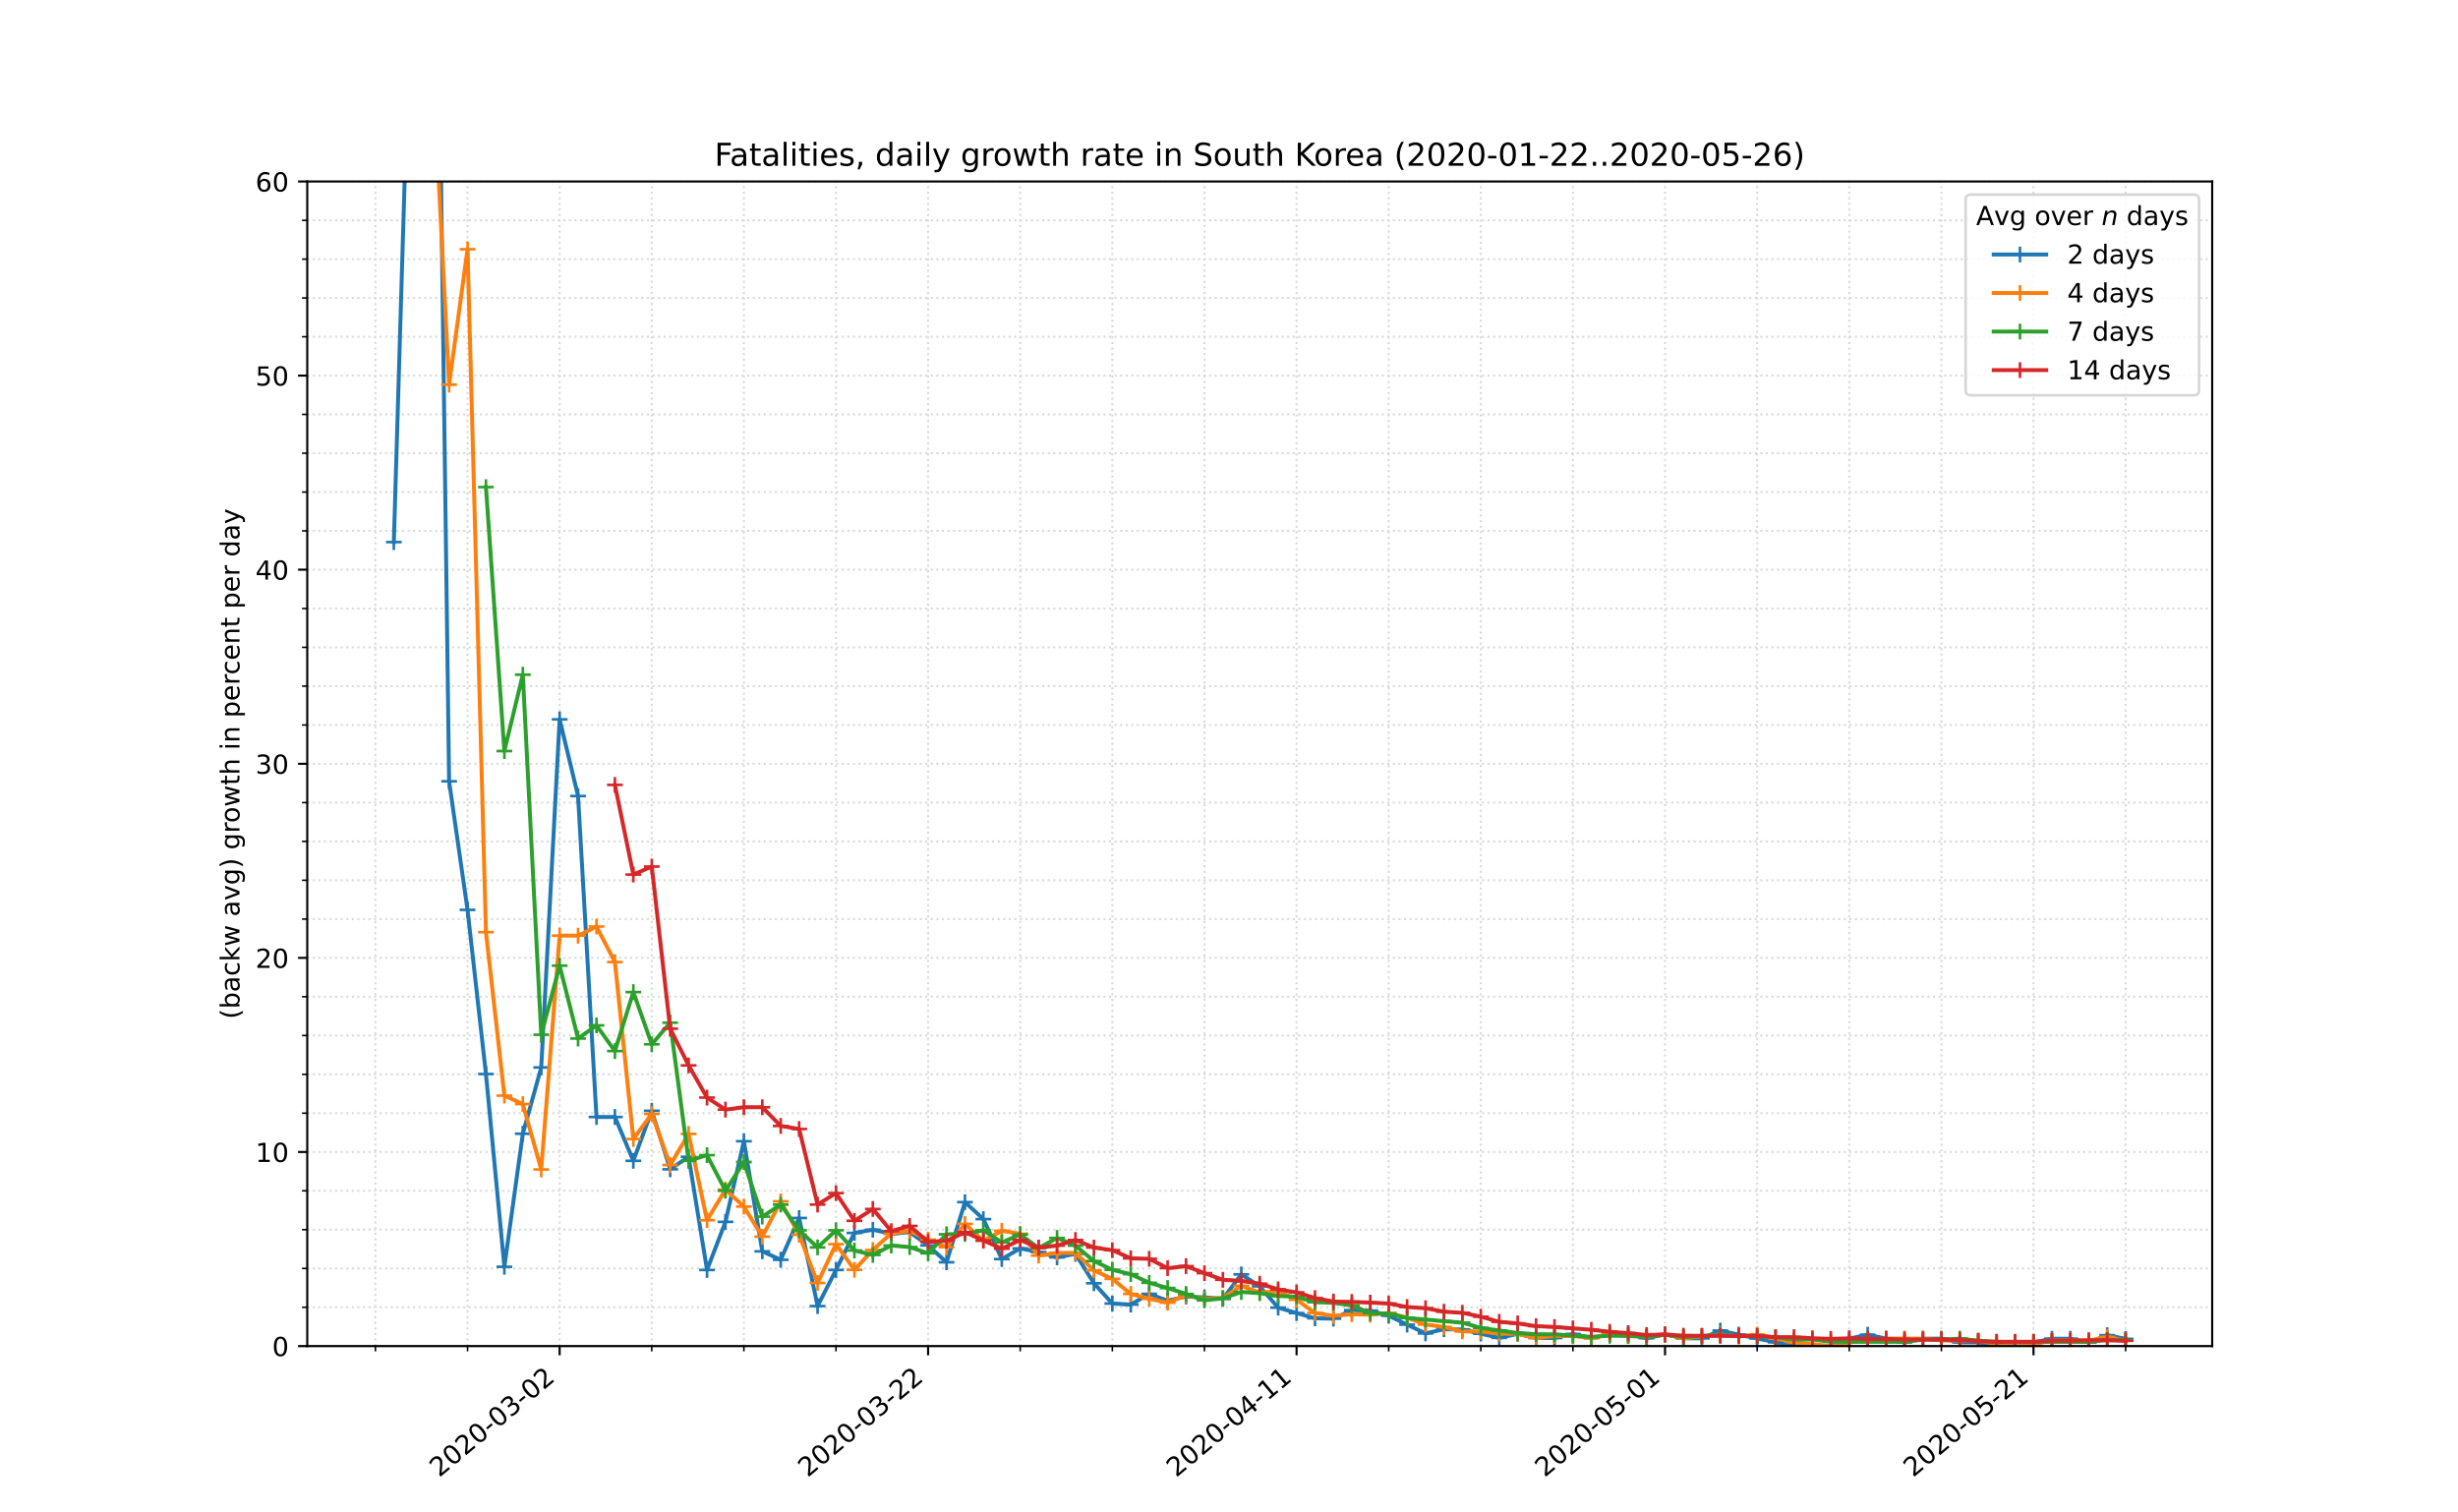 <?xml version="1.0" encoding="utf-8" standalone="no"?>
<!DOCTYPE svg PUBLIC "-//W3C//DTD SVG 1.1//EN"
  "http://www.w3.org/Graphics/SVG/1.1/DTD/svg11.dtd">
<!-- Created with matplotlib (https://matplotlib.org/) -->
<svg height="576pt" version="1.1" viewBox="0 0 936 576" width="936pt" xmlns="http://www.w3.org/2000/svg" xmlns:xlink="http://www.w3.org/1999/xlink">
 <defs>
  <style type="text/css">
*{stroke-linecap:butt;stroke-linejoin:round;}
  </style>
 </defs>
 <g id="figure_1">
  <g id="patch_1">
   <path d="M 0 576 
L 936 576 
L 936 0 
L 0 0 
z
" style="fill:#ffffff;"/>
  </g>
  <g id="axes_1">
   <g id="patch_2">
    <path d="M 117 512.64 
L 842.4 512.64 
L 842.4 69.12 
L 117 69.12 
z
" style="fill:#ffffff;"/>
   </g>
   <g id="matplotlib.axis_1">
    <g id="xtick_1">
     <g id="line2d_1">
      <path clip-path="url(#p76ff0ead1b)" d="M 213.112 512.64 
L 213.112 69.12 
" style="fill:none;stroke:#d8dcd6;stroke-dasharray:0.8,1.32;stroke-dashoffset:0;stroke-width:0.8;"/>
     </g>
     <g id="line2d_2">
      <defs>
       <path d="M 0 0 
L 0 3.5 
" id="mf300641169" style="stroke:#000000;stroke-width:0.8;"/>
      </defs>
      <g>
       <use style="stroke:#000000;stroke-width:0.8;" x="213.112" xlink:href="#mf300641169" y="512.64"/>
      </g>
     </g>
     <g id="text_1">
      <!-- 2020-03-02 -->
      <defs>
       <path d="M 19.188 8.297 
L 53.609 8.297 
L 53.609 0 
L 7.328 0 
L 7.328 8.297 
Q 12.938 14.109 22.625 23.891 
Q 32.328 33.688 34.812 36.531 
Q 39.547 41.844 41.422 45.531 
Q 43.312 49.219 43.312 52.781 
Q 43.312 58.594 39.234 62.25 
Q 35.156 65.922 28.609 65.922 
Q 23.969 65.922 18.812 64.312 
Q 13.672 62.703 7.812 59.422 
L 7.812 69.391 
Q 13.766 71.781 18.938 73 
Q 24.125 74.219 28.422 74.219 
Q 39.75 74.219 46.484 68.547 
Q 53.219 62.891 53.219 53.422 
Q 53.219 48.922 51.531 44.891 
Q 49.859 40.875 45.406 35.406 
Q 44.188 33.984 37.641 27.219 
Q 31.109 20.453 19.188 8.297 
z
" id="DejaVuSans-50"/>
       <path d="M 31.781 66.406 
Q 24.172 66.406 20.328 58.906 
Q 16.5 51.422 16.5 36.375 
Q 16.5 21.391 20.328 13.891 
Q 24.172 6.391 31.781 6.391 
Q 39.453 6.391 43.281 13.891 
Q 47.125 21.391 47.125 36.375 
Q 47.125 51.422 43.281 58.906 
Q 39.453 66.406 31.781 66.406 
z
M 31.781 74.219 
Q 44.047 74.219 50.516 64.516 
Q 56.984 54.828 56.984 36.375 
Q 56.984 17.969 50.516 8.266 
Q 44.047 -1.422 31.781 -1.422 
Q 19.531 -1.422 13.062 8.266 
Q 6.594 17.969 6.594 36.375 
Q 6.594 54.828 13.062 64.516 
Q 19.531 74.219 31.781 74.219 
z
" id="DejaVuSans-48"/>
       <path d="M 4.891 31.391 
L 31.203 31.391 
L 31.203 23.391 
L 4.891 23.391 
z
" id="DejaVuSans-45"/>
       <path d="M 40.578 39.312 
Q 47.656 37.797 51.625 33 
Q 55.609 28.219 55.609 21.188 
Q 55.609 10.406 48.188 4.484 
Q 40.766 -1.422 27.094 -1.422 
Q 22.516 -1.422 17.656 -0.516 
Q 12.797 0.391 7.625 2.203 
L 7.625 11.719 
Q 11.719 9.328 16.594 8.109 
Q 21.484 6.891 26.812 6.891 
Q 36.078 6.891 40.938 10.547 
Q 45.797 14.203 45.797 21.188 
Q 45.797 27.641 41.281 31.266 
Q 36.766 34.906 28.719 34.906 
L 20.219 34.906 
L 20.219 43.016 
L 29.109 43.016 
Q 36.375 43.016 40.234 45.922 
Q 44.094 48.828 44.094 54.297 
Q 44.094 59.906 40.109 62.906 
Q 36.141 65.922 28.719 65.922 
Q 24.656 65.922 20.016 65.031 
Q 15.375 64.156 9.812 62.312 
L 9.812 71.094 
Q 15.438 72.656 20.344 73.438 
Q 25.25 74.219 29.594 74.219 
Q 40.828 74.219 47.359 69.109 
Q 53.906 64.016 53.906 55.328 
Q 53.906 49.266 50.438 45.094 
Q 46.969 40.922 40.578 39.312 
z
" id="DejaVuSans-51"/>
      </defs>
      <g transform="translate(167.256 562.817)rotate(-40)scale(0.1 -0.1)">
       <use xlink:href="#DejaVuSans-50"/>
       <use x="63.623" xlink:href="#DejaVuSans-48"/>
       <use x="127.246" xlink:href="#DejaVuSans-50"/>
       <use x="190.869" xlink:href="#DejaVuSans-48"/>
       <use x="254.492" xlink:href="#DejaVuSans-45"/>
       <use x="290.576" xlink:href="#DejaVuSans-48"/>
       <use x="354.199" xlink:href="#DejaVuSans-51"/>
       <use x="417.822" xlink:href="#DejaVuSans-45"/>
       <use x="453.906" xlink:href="#DejaVuSans-48"/>
       <use x="517.529" xlink:href="#DejaVuSans-50"/>
      </g>
     </g>
    </g>
    <g id="xtick_2">
     <g id="line2d_3">
      <path clip-path="url(#p76ff0ead1b)" d="M 353.421 512.64 
L 353.421 69.12 
" style="fill:none;stroke:#d8dcd6;stroke-dasharray:0.8,1.32;stroke-dashoffset:0;stroke-width:0.8;"/>
     </g>
     <g id="line2d_4">
      <g>
       <use style="stroke:#000000;stroke-width:0.8;" x="353.421" xlink:href="#mf300641169" y="512.64"/>
      </g>
     </g>
     <g id="text_2">
      <!-- 2020-03-22 -->
      <g transform="translate(307.566 562.817)rotate(-40)scale(0.1 -0.1)">
       <use xlink:href="#DejaVuSans-50"/>
       <use x="63.623" xlink:href="#DejaVuSans-48"/>
       <use x="127.246" xlink:href="#DejaVuSans-50"/>
       <use x="190.869" xlink:href="#DejaVuSans-48"/>
       <use x="254.492" xlink:href="#DejaVuSans-45"/>
       <use x="290.576" xlink:href="#DejaVuSans-48"/>
       <use x="354.199" xlink:href="#DejaVuSans-51"/>
       <use x="417.822" xlink:href="#DejaVuSans-45"/>
       <use x="453.906" xlink:href="#DejaVuSans-50"/>
       <use x="517.529" xlink:href="#DejaVuSans-50"/>
      </g>
     </g>
    </g>
    <g id="xtick_3">
     <g id="line2d_5">
      <path clip-path="url(#p76ff0ead1b)" d="M 493.731 512.64 
L 493.731 69.12 
" style="fill:none;stroke:#d8dcd6;stroke-dasharray:0.8,1.32;stroke-dashoffset:0;stroke-width:0.8;"/>
     </g>
     <g id="line2d_6">
      <g>
       <use style="stroke:#000000;stroke-width:0.8;" x="493.731" xlink:href="#mf300641169" y="512.64"/>
      </g>
     </g>
     <g id="text_3">
      <!-- 2020-04-11 -->
      <defs>
       <path d="M 37.797 64.312 
L 12.891 25.391 
L 37.797 25.391 
z
M 35.203 72.906 
L 47.609 72.906 
L 47.609 25.391 
L 58.016 25.391 
L 58.016 17.188 
L 47.609 17.188 
L 47.609 0 
L 37.797 0 
L 37.797 17.188 
L 4.891 17.188 
L 4.891 26.703 
z
" id="DejaVuSans-52"/>
       <path d="M 12.406 8.297 
L 28.516 8.297 
L 28.516 63.922 
L 10.984 60.406 
L 10.984 69.391 
L 28.422 72.906 
L 38.281 72.906 
L 38.281 8.297 
L 54.391 8.297 
L 54.391 0 
L 12.406 0 
z
" id="DejaVuSans-49"/>
      </defs>
      <g transform="translate(447.875 562.817)rotate(-40)scale(0.1 -0.1)">
       <use xlink:href="#DejaVuSans-50"/>
       <use x="63.623" xlink:href="#DejaVuSans-48"/>
       <use x="127.246" xlink:href="#DejaVuSans-50"/>
       <use x="190.869" xlink:href="#DejaVuSans-48"/>
       <use x="254.492" xlink:href="#DejaVuSans-45"/>
       <use x="290.576" xlink:href="#DejaVuSans-48"/>
       <use x="354.199" xlink:href="#DejaVuSans-52"/>
       <use x="417.822" xlink:href="#DejaVuSans-45"/>
       <use x="453.906" xlink:href="#DejaVuSans-49"/>
       <use x="517.529" xlink:href="#DejaVuSans-49"/>
      </g>
     </g>
    </g>
    <g id="xtick_4">
     <g id="line2d_7">
      <path clip-path="url(#p76ff0ead1b)" d="M 634.04 512.64 
L 634.04 69.12 
" style="fill:none;stroke:#d8dcd6;stroke-dasharray:0.8,1.32;stroke-dashoffset:0;stroke-width:0.8;"/>
     </g>
     <g id="line2d_8">
      <g>
       <use style="stroke:#000000;stroke-width:0.8;" x="634.04" xlink:href="#mf300641169" y="512.64"/>
      </g>
     </g>
     <g id="text_4">
      <!-- 2020-05-01 -->
      <defs>
       <path d="M 10.797 72.906 
L 49.516 72.906 
L 49.516 64.594 
L 19.828 64.594 
L 19.828 46.734 
Q 21.969 47.469 24.109 47.828 
Q 26.266 48.188 28.422 48.188 
Q 40.625 48.188 47.75 41.5 
Q 54.891 34.812 54.891 23.391 
Q 54.891 11.625 47.562 5.094 
Q 40.234 -1.422 26.906 -1.422 
Q 22.312 -1.422 17.547 -0.641 
Q 12.797 0.141 7.719 1.703 
L 7.719 11.625 
Q 12.109 9.234 16.797 8.062 
Q 21.484 6.891 26.703 6.891 
Q 35.156 6.891 40.078 11.328 
Q 45.016 15.766 45.016 23.391 
Q 45.016 31 40.078 35.438 
Q 35.156 39.891 26.703 39.891 
Q 22.75 39.891 18.812 39.016 
Q 14.891 38.141 10.797 36.281 
z
" id="DejaVuSans-53"/>
      </defs>
      <g transform="translate(588.184 562.817)rotate(-40)scale(0.1 -0.1)">
       <use xlink:href="#DejaVuSans-50"/>
       <use x="63.623" xlink:href="#DejaVuSans-48"/>
       <use x="127.246" xlink:href="#DejaVuSans-50"/>
       <use x="190.869" xlink:href="#DejaVuSans-48"/>
       <use x="254.492" xlink:href="#DejaVuSans-45"/>
       <use x="290.576" xlink:href="#DejaVuSans-48"/>
       <use x="354.199" xlink:href="#DejaVuSans-53"/>
       <use x="417.822" xlink:href="#DejaVuSans-45"/>
       <use x="453.906" xlink:href="#DejaVuSans-48"/>
       <use x="517.529" xlink:href="#DejaVuSans-49"/>
      </g>
     </g>
    </g>
    <g id="xtick_5">
     <g id="line2d_9">
      <path clip-path="url(#p76ff0ead1b)" d="M 774.35 512.64 
L 774.35 69.12 
" style="fill:none;stroke:#d8dcd6;stroke-dasharray:0.8,1.32;stroke-dashoffset:0;stroke-width:0.8;"/>
     </g>
     <g id="line2d_10">
      <g>
       <use style="stroke:#000000;stroke-width:0.8;" x="774.35" xlink:href="#mf300641169" y="512.64"/>
      </g>
     </g>
     <g id="text_5">
      <!-- 2020-05-21 -->
      <g transform="translate(728.494 562.817)rotate(-40)scale(0.1 -0.1)">
       <use xlink:href="#DejaVuSans-50"/>
       <use x="63.623" xlink:href="#DejaVuSans-48"/>
       <use x="127.246" xlink:href="#DejaVuSans-50"/>
       <use x="190.869" xlink:href="#DejaVuSans-48"/>
       <use x="254.492" xlink:href="#DejaVuSans-45"/>
       <use x="290.576" xlink:href="#DejaVuSans-48"/>
       <use x="354.199" xlink:href="#DejaVuSans-53"/>
       <use x="417.822" xlink:href="#DejaVuSans-45"/>
       <use x="453.906" xlink:href="#DejaVuSans-50"/>
       <use x="517.529" xlink:href="#DejaVuSans-49"/>
      </g>
     </g>
    </g>
    <g id="xtick_6">
     <g id="line2d_11">
      <path clip-path="url(#p76ff0ead1b)" d="M 142.957 512.64 
L 142.957 69.12 
" style="fill:none;stroke:#d8dcd6;stroke-dasharray:0.8,1.32;stroke-dashoffset:0;stroke-width:0.8;"/>
     </g>
     <g id="line2d_12">
      <defs>
       <path d="M 0 0 
L 0 2 
" id="mb77276a8f1" style="stroke:#000000;stroke-width:0.6;"/>
      </defs>
      <g>
       <use style="stroke:#000000;stroke-width:0.6;" x="142.957" xlink:href="#mb77276a8f1" y="512.64"/>
      </g>
     </g>
    </g>
    <g id="xtick_7">
     <g id="line2d_13">
      <path clip-path="url(#p76ff0ead1b)" d="M 178.035 512.64 
L 178.035 69.12 
" style="fill:none;stroke:#d8dcd6;stroke-dasharray:0.8,1.32;stroke-dashoffset:0;stroke-width:0.8;"/>
     </g>
     <g id="line2d_14">
      <g>
       <use style="stroke:#000000;stroke-width:0.6;" x="178.035" xlink:href="#mb77276a8f1" y="512.64"/>
      </g>
     </g>
    </g>
    <g id="xtick_8">
     <g id="line2d_15">
      <path clip-path="url(#p76ff0ead1b)" d="M 248.189 512.64 
L 248.189 69.12 
" style="fill:none;stroke:#d8dcd6;stroke-dasharray:0.8,1.32;stroke-dashoffset:0;stroke-width:0.8;"/>
     </g>
     <g id="line2d_16">
      <g>
       <use style="stroke:#000000;stroke-width:0.6;" x="248.189" xlink:href="#mb77276a8f1" y="512.64"/>
      </g>
     </g>
    </g>
    <g id="xtick_9">
     <g id="line2d_17">
      <path clip-path="url(#p76ff0ead1b)" d="M 283.267 512.64 
L 283.267 69.12 
" style="fill:none;stroke:#d8dcd6;stroke-dasharray:0.8,1.32;stroke-dashoffset:0;stroke-width:0.8;"/>
     </g>
     <g id="line2d_18">
      <g>
       <use style="stroke:#000000;stroke-width:0.6;" x="283.267" xlink:href="#mb77276a8f1" y="512.64"/>
      </g>
     </g>
    </g>
    <g id="xtick_10">
     <g id="line2d_19">
      <path clip-path="url(#p76ff0ead1b)" d="M 318.344 512.64 
L 318.344 69.12 
" style="fill:none;stroke:#d8dcd6;stroke-dasharray:0.8,1.32;stroke-dashoffset:0;stroke-width:0.8;"/>
     </g>
     <g id="line2d_20">
      <g>
       <use style="stroke:#000000;stroke-width:0.6;" x="318.344" xlink:href="#mb77276a8f1" y="512.64"/>
      </g>
     </g>
    </g>
    <g id="xtick_11">
     <g id="line2d_21">
      <path clip-path="url(#p76ff0ead1b)" d="M 388.499 512.64 
L 388.499 69.12 
" style="fill:none;stroke:#d8dcd6;stroke-dasharray:0.8,1.32;stroke-dashoffset:0;stroke-width:0.8;"/>
     </g>
     <g id="line2d_22">
      <g>
       <use style="stroke:#000000;stroke-width:0.6;" x="388.499" xlink:href="#mb77276a8f1" y="512.64"/>
      </g>
     </g>
    </g>
    <g id="xtick_12">
     <g id="line2d_23">
      <path clip-path="url(#p76ff0ead1b)" d="M 423.576 512.64 
L 423.576 69.12 
" style="fill:none;stroke:#d8dcd6;stroke-dasharray:0.8,1.32;stroke-dashoffset:0;stroke-width:0.8;"/>
     </g>
     <g id="line2d_24">
      <g>
       <use style="stroke:#000000;stroke-width:0.6;" x="423.576" xlink:href="#mb77276a8f1" y="512.64"/>
      </g>
     </g>
    </g>
    <g id="xtick_13">
     <g id="line2d_25">
      <path clip-path="url(#p76ff0ead1b)" d="M 458.654 512.64 
L 458.654 69.12 
" style="fill:none;stroke:#d8dcd6;stroke-dasharray:0.8,1.32;stroke-dashoffset:0;stroke-width:0.8;"/>
     </g>
     <g id="line2d_26">
      <g>
       <use style="stroke:#000000;stroke-width:0.6;" x="458.654" xlink:href="#mb77276a8f1" y="512.64"/>
      </g>
     </g>
    </g>
    <g id="xtick_14">
     <g id="line2d_27">
      <path clip-path="url(#p76ff0ead1b)" d="M 528.808 512.64 
L 528.808 69.12 
" style="fill:none;stroke:#d8dcd6;stroke-dasharray:0.8,1.32;stroke-dashoffset:0;stroke-width:0.8;"/>
     </g>
     <g id="line2d_28">
      <g>
       <use style="stroke:#000000;stroke-width:0.6;" x="528.808" xlink:href="#mb77276a8f1" y="512.64"/>
      </g>
     </g>
    </g>
    <g id="xtick_15">
     <g id="line2d_29">
      <path clip-path="url(#p76ff0ead1b)" d="M 563.886 512.64 
L 563.886 69.12 
" style="fill:none;stroke:#d8dcd6;stroke-dasharray:0.8,1.32;stroke-dashoffset:0;stroke-width:0.8;"/>
     </g>
     <g id="line2d_30">
      <g>
       <use style="stroke:#000000;stroke-width:0.6;" x="563.886" xlink:href="#mb77276a8f1" y="512.64"/>
      </g>
     </g>
    </g>
    <g id="xtick_16">
     <g id="line2d_31">
      <path clip-path="url(#p76ff0ead1b)" d="M 598.963 512.64 
L 598.963 69.12 
" style="fill:none;stroke:#d8dcd6;stroke-dasharray:0.8,1.32;stroke-dashoffset:0;stroke-width:0.8;"/>
     </g>
     <g id="line2d_32">
      <g>
       <use style="stroke:#000000;stroke-width:0.6;" x="598.963" xlink:href="#mb77276a8f1" y="512.64"/>
      </g>
     </g>
    </g>
    <g id="xtick_17">
     <g id="line2d_33">
      <path clip-path="url(#p76ff0ead1b)" d="M 669.118 512.64 
L 669.118 69.12 
" style="fill:none;stroke:#d8dcd6;stroke-dasharray:0.8,1.32;stroke-dashoffset:0;stroke-width:0.8;"/>
     </g>
     <g id="line2d_34">
      <g>
       <use style="stroke:#000000;stroke-width:0.6;" x="669.118" xlink:href="#mb77276a8f1" y="512.64"/>
      </g>
     </g>
    </g>
    <g id="xtick_18">
     <g id="line2d_35">
      <path clip-path="url(#p76ff0ead1b)" d="M 704.195 512.64 
L 704.195 69.12 
" style="fill:none;stroke:#d8dcd6;stroke-dasharray:0.8,1.32;stroke-dashoffset:0;stroke-width:0.8;"/>
     </g>
     <g id="line2d_36">
      <g>
       <use style="stroke:#000000;stroke-width:0.6;" x="704.195" xlink:href="#mb77276a8f1" y="512.64"/>
      </g>
     </g>
    </g>
    <g id="xtick_19">
     <g id="line2d_37">
      <path clip-path="url(#p76ff0ead1b)" d="M 739.273 512.64 
L 739.273 69.12 
" style="fill:none;stroke:#d8dcd6;stroke-dasharray:0.8,1.32;stroke-dashoffset:0;stroke-width:0.8;"/>
     </g>
     <g id="line2d_38">
      <g>
       <use style="stroke:#000000;stroke-width:0.6;" x="739.273" xlink:href="#mb77276a8f1" y="512.64"/>
      </g>
     </g>
    </g>
    <g id="xtick_20">
     <g id="line2d_39">
      <path clip-path="url(#p76ff0ead1b)" d="M 809.427 512.64 
L 809.427 69.12 
" style="fill:none;stroke:#d8dcd6;stroke-dasharray:0.8,1.32;stroke-dashoffset:0;stroke-width:0.8;"/>
     </g>
     <g id="line2d_40">
      <g>
       <use style="stroke:#000000;stroke-width:0.6;" x="809.427" xlink:href="#mb77276a8f1" y="512.64"/>
      </g>
     </g>
    </g>
   </g>
   <g id="matplotlib.axis_2">
    <g id="ytick_1">
     <g id="line2d_41">
      <path clip-path="url(#p76ff0ead1b)" d="M 117 512.64 
L 842.4 512.64 
" style="fill:none;stroke:#d8dcd6;stroke-dasharray:0.8,1.32;stroke-dashoffset:0;stroke-width:0.8;"/>
     </g>
     <g id="line2d_42">
      <defs>
       <path d="M 0 0 
L -3.5 0 
" id="m9b47d3f52d" style="stroke:#000000;stroke-width:0.8;"/>
      </defs>
      <g>
       <use style="stroke:#000000;stroke-width:0.8;" x="117" xlink:href="#m9b47d3f52d" y="512.64"/>
      </g>
     </g>
     <g id="text_6">
      <!-- 0 -->
      <g transform="translate(103.638 516.439)scale(0.1 -0.1)">
       <use xlink:href="#DejaVuSans-48"/>
      </g>
     </g>
    </g>
    <g id="ytick_2">
     <g id="line2d_43">
      <path clip-path="url(#p76ff0ead1b)" d="M 117 438.72 
L 842.4 438.72 
" style="fill:none;stroke:#d8dcd6;stroke-dasharray:0.8,1.32;stroke-dashoffset:0;stroke-width:0.8;"/>
     </g>
     <g id="line2d_44">
      <g>
       <use style="stroke:#000000;stroke-width:0.8;" x="117" xlink:href="#m9b47d3f52d" y="438.72"/>
      </g>
     </g>
     <g id="text_7">
      <!-- 10 -->
      <g transform="translate(97.275 442.519)scale(0.1 -0.1)">
       <use xlink:href="#DejaVuSans-49"/>
       <use x="63.623" xlink:href="#DejaVuSans-48"/>
      </g>
     </g>
    </g>
    <g id="ytick_3">
     <g id="line2d_45">
      <path clip-path="url(#p76ff0ead1b)" d="M 117 364.8 
L 842.4 364.8 
" style="fill:none;stroke:#d8dcd6;stroke-dasharray:0.8,1.32;stroke-dashoffset:0;stroke-width:0.8;"/>
     </g>
     <g id="line2d_46">
      <g>
       <use style="stroke:#000000;stroke-width:0.8;" x="117" xlink:href="#m9b47d3f52d" y="364.8"/>
      </g>
     </g>
     <g id="text_8">
      <!-- 20 -->
      <g transform="translate(97.275 368.599)scale(0.1 -0.1)">
       <use xlink:href="#DejaVuSans-50"/>
       <use x="63.623" xlink:href="#DejaVuSans-48"/>
      </g>
     </g>
    </g>
    <g id="ytick_4">
     <g id="line2d_47">
      <path clip-path="url(#p76ff0ead1b)" d="M 117 290.88 
L 842.4 290.88 
" style="fill:none;stroke:#d8dcd6;stroke-dasharray:0.8,1.32;stroke-dashoffset:0;stroke-width:0.8;"/>
     </g>
     <g id="line2d_48">
      <g>
       <use style="stroke:#000000;stroke-width:0.8;" x="117" xlink:href="#m9b47d3f52d" y="290.88"/>
      </g>
     </g>
     <g id="text_9">
      <!-- 30 -->
      <g transform="translate(97.275 294.679)scale(0.1 -0.1)">
       <use xlink:href="#DejaVuSans-51"/>
       <use x="63.623" xlink:href="#DejaVuSans-48"/>
      </g>
     </g>
    </g>
    <g id="ytick_5">
     <g id="line2d_49">
      <path clip-path="url(#p76ff0ead1b)" d="M 117 216.96 
L 842.4 216.96 
" style="fill:none;stroke:#d8dcd6;stroke-dasharray:0.8,1.32;stroke-dashoffset:0;stroke-width:0.8;"/>
     </g>
     <g id="line2d_50">
      <g>
       <use style="stroke:#000000;stroke-width:0.8;" x="117" xlink:href="#m9b47d3f52d" y="216.96"/>
      </g>
     </g>
     <g id="text_10">
      <!-- 40 -->
      <g transform="translate(97.275 220.759)scale(0.1 -0.1)">
       <use xlink:href="#DejaVuSans-52"/>
       <use x="63.623" xlink:href="#DejaVuSans-48"/>
      </g>
     </g>
    </g>
    <g id="ytick_6">
     <g id="line2d_51">
      <path clip-path="url(#p76ff0ead1b)" d="M 117 143.04 
L 842.4 143.04 
" style="fill:none;stroke:#d8dcd6;stroke-dasharray:0.8,1.32;stroke-dashoffset:0;stroke-width:0.8;"/>
     </g>
     <g id="line2d_52">
      <g>
       <use style="stroke:#000000;stroke-width:0.8;" x="117" xlink:href="#m9b47d3f52d" y="143.04"/>
      </g>
     </g>
     <g id="text_11">
      <!-- 50 -->
      <g transform="translate(97.275 146.839)scale(0.1 -0.1)">
       <use xlink:href="#DejaVuSans-53"/>
       <use x="63.623" xlink:href="#DejaVuSans-48"/>
      </g>
     </g>
    </g>
    <g id="ytick_7">
     <g id="line2d_53">
      <path clip-path="url(#p76ff0ead1b)" d="M 117 69.12 
L 842.4 69.12 
" style="fill:none;stroke:#d8dcd6;stroke-dasharray:0.8,1.32;stroke-dashoffset:0;stroke-width:0.8;"/>
     </g>
     <g id="line2d_54">
      <g>
       <use style="stroke:#000000;stroke-width:0.8;" x="117" xlink:href="#m9b47d3f52d" y="69.12"/>
      </g>
     </g>
     <g id="text_12">
      <!-- 60 -->
      <defs>
       <path d="M 33.016 40.375 
Q 26.375 40.375 22.484 35.828 
Q 18.609 31.297 18.609 23.391 
Q 18.609 15.531 22.484 10.953 
Q 26.375 6.391 33.016 6.391 
Q 39.656 6.391 43.531 10.953 
Q 47.406 15.531 47.406 23.391 
Q 47.406 31.297 43.531 35.828 
Q 39.656 40.375 33.016 40.375 
z
M 52.594 71.297 
L 52.594 62.312 
Q 48.875 64.062 45.094 64.984 
Q 41.312 65.922 37.594 65.922 
Q 27.828 65.922 22.672 59.328 
Q 17.531 52.734 16.797 39.406 
Q 19.672 43.656 24.016 45.922 
Q 28.375 48.188 33.594 48.188 
Q 44.578 48.188 50.953 41.516 
Q 57.328 34.859 57.328 23.391 
Q 57.328 12.156 50.688 5.359 
Q 44.047 -1.422 33.016 -1.422 
Q 20.359 -1.422 13.672 8.266 
Q 6.984 17.969 6.984 36.375 
Q 6.984 53.656 15.188 63.938 
Q 23.391 74.219 37.203 74.219 
Q 40.922 74.219 44.703 73.484 
Q 48.484 72.75 52.594 71.297 
z
" id="DejaVuSans-54"/>
      </defs>
      <g transform="translate(97.275 72.919)scale(0.1 -0.1)">
       <use xlink:href="#DejaVuSans-54"/>
       <use x="63.623" xlink:href="#DejaVuSans-48"/>
      </g>
     </g>
    </g>
    <g id="ytick_8">
     <g id="line2d_55">
      <path clip-path="url(#p76ff0ead1b)" d="M 117 497.856 
L 842.4 497.856 
" style="fill:none;stroke:#d8dcd6;stroke-dasharray:0.8,1.32;stroke-dashoffset:0;stroke-width:0.8;"/>
     </g>
     <g id="line2d_56">
      <defs>
       <path d="M 0 0 
L -2 0 
" id="mcc7860cf56" style="stroke:#000000;stroke-width:0.6;"/>
      </defs>
      <g>
       <use style="stroke:#000000;stroke-width:0.6;" x="117" xlink:href="#mcc7860cf56" y="497.856"/>
      </g>
     </g>
    </g>
    <g id="ytick_9">
     <g id="line2d_57">
      <path clip-path="url(#p76ff0ead1b)" d="M 117 483.072 
L 842.4 483.072 
" style="fill:none;stroke:#d8dcd6;stroke-dasharray:0.8,1.32;stroke-dashoffset:0;stroke-width:0.8;"/>
     </g>
     <g id="line2d_58">
      <g>
       <use style="stroke:#000000;stroke-width:0.6;" x="117" xlink:href="#mcc7860cf56" y="483.072"/>
      </g>
     </g>
    </g>
    <g id="ytick_10">
     <g id="line2d_59">
      <path clip-path="url(#p76ff0ead1b)" d="M 117 468.288 
L 842.4 468.288 
" style="fill:none;stroke:#d8dcd6;stroke-dasharray:0.8,1.32;stroke-dashoffset:0;stroke-width:0.8;"/>
     </g>
     <g id="line2d_60">
      <g>
       <use style="stroke:#000000;stroke-width:0.6;" x="117" xlink:href="#mcc7860cf56" y="468.288"/>
      </g>
     </g>
    </g>
    <g id="ytick_11">
     <g id="line2d_61">
      <path clip-path="url(#p76ff0ead1b)" d="M 117 453.504 
L 842.4 453.504 
" style="fill:none;stroke:#d8dcd6;stroke-dasharray:0.8,1.32;stroke-dashoffset:0;stroke-width:0.8;"/>
     </g>
     <g id="line2d_62">
      <g>
       <use style="stroke:#000000;stroke-width:0.6;" x="117" xlink:href="#mcc7860cf56" y="453.504"/>
      </g>
     </g>
    </g>
    <g id="ytick_12">
     <g id="line2d_63">
      <path clip-path="url(#p76ff0ead1b)" d="M 117 423.936 
L 842.4 423.936 
" style="fill:none;stroke:#d8dcd6;stroke-dasharray:0.8,1.32;stroke-dashoffset:0;stroke-width:0.8;"/>
     </g>
     <g id="line2d_64">
      <g>
       <use style="stroke:#000000;stroke-width:0.6;" x="117" xlink:href="#mcc7860cf56" y="423.936"/>
      </g>
     </g>
    </g>
    <g id="ytick_13">
     <g id="line2d_65">
      <path clip-path="url(#p76ff0ead1b)" d="M 117 409.152 
L 842.4 409.152 
" style="fill:none;stroke:#d8dcd6;stroke-dasharray:0.8,1.32;stroke-dashoffset:0;stroke-width:0.8;"/>
     </g>
     <g id="line2d_66">
      <g>
       <use style="stroke:#000000;stroke-width:0.6;" x="117" xlink:href="#mcc7860cf56" y="409.152"/>
      </g>
     </g>
    </g>
    <g id="ytick_14">
     <g id="line2d_67">
      <path clip-path="url(#p76ff0ead1b)" d="M 117 394.368 
L 842.4 394.368 
" style="fill:none;stroke:#d8dcd6;stroke-dasharray:0.8,1.32;stroke-dashoffset:0;stroke-width:0.8;"/>
     </g>
     <g id="line2d_68">
      <g>
       <use style="stroke:#000000;stroke-width:0.6;" x="117" xlink:href="#mcc7860cf56" y="394.368"/>
      </g>
     </g>
    </g>
    <g id="ytick_15">
     <g id="line2d_69">
      <path clip-path="url(#p76ff0ead1b)" d="M 117 379.584 
L 842.4 379.584 
" style="fill:none;stroke:#d8dcd6;stroke-dasharray:0.8,1.32;stroke-dashoffset:0;stroke-width:0.8;"/>
     </g>
     <g id="line2d_70">
      <g>
       <use style="stroke:#000000;stroke-width:0.6;" x="117" xlink:href="#mcc7860cf56" y="379.584"/>
      </g>
     </g>
    </g>
    <g id="ytick_16">
     <g id="line2d_71">
      <path clip-path="url(#p76ff0ead1b)" d="M 117 350.016 
L 842.4 350.016 
" style="fill:none;stroke:#d8dcd6;stroke-dasharray:0.8,1.32;stroke-dashoffset:0;stroke-width:0.8;"/>
     </g>
     <g id="line2d_72">
      <g>
       <use style="stroke:#000000;stroke-width:0.6;" x="117" xlink:href="#mcc7860cf56" y="350.016"/>
      </g>
     </g>
    </g>
    <g id="ytick_17">
     <g id="line2d_73">
      <path clip-path="url(#p76ff0ead1b)" d="M 117 335.232 
L 842.4 335.232 
" style="fill:none;stroke:#d8dcd6;stroke-dasharray:0.8,1.32;stroke-dashoffset:0;stroke-width:0.8;"/>
     </g>
     <g id="line2d_74">
      <g>
       <use style="stroke:#000000;stroke-width:0.6;" x="117" xlink:href="#mcc7860cf56" y="335.232"/>
      </g>
     </g>
    </g>
    <g id="ytick_18">
     <g id="line2d_75">
      <path clip-path="url(#p76ff0ead1b)" d="M 117 320.448 
L 842.4 320.448 
" style="fill:none;stroke:#d8dcd6;stroke-dasharray:0.8,1.32;stroke-dashoffset:0;stroke-width:0.8;"/>
     </g>
     <g id="line2d_76">
      <g>
       <use style="stroke:#000000;stroke-width:0.6;" x="117" xlink:href="#mcc7860cf56" y="320.448"/>
      </g>
     </g>
    </g>
    <g id="ytick_19">
     <g id="line2d_77">
      <path clip-path="url(#p76ff0ead1b)" d="M 117 305.664 
L 842.4 305.664 
" style="fill:none;stroke:#d8dcd6;stroke-dasharray:0.8,1.32;stroke-dashoffset:0;stroke-width:0.8;"/>
     </g>
     <g id="line2d_78">
      <g>
       <use style="stroke:#000000;stroke-width:0.6;" x="117" xlink:href="#mcc7860cf56" y="305.664"/>
      </g>
     </g>
    </g>
    <g id="ytick_20">
     <g id="line2d_79">
      <path clip-path="url(#p76ff0ead1b)" d="M 117 276.096 
L 842.4 276.096 
" style="fill:none;stroke:#d8dcd6;stroke-dasharray:0.8,1.32;stroke-dashoffset:0;stroke-width:0.8;"/>
     </g>
     <g id="line2d_80">
      <g>
       <use style="stroke:#000000;stroke-width:0.6;" x="117" xlink:href="#mcc7860cf56" y="276.096"/>
      </g>
     </g>
    </g>
    <g id="ytick_21">
     <g id="line2d_81">
      <path clip-path="url(#p76ff0ead1b)" d="M 117 261.312 
L 842.4 261.312 
" style="fill:none;stroke:#d8dcd6;stroke-dasharray:0.8,1.32;stroke-dashoffset:0;stroke-width:0.8;"/>
     </g>
     <g id="line2d_82">
      <g>
       <use style="stroke:#000000;stroke-width:0.6;" x="117" xlink:href="#mcc7860cf56" y="261.312"/>
      </g>
     </g>
    </g>
    <g id="ytick_22">
     <g id="line2d_83">
      <path clip-path="url(#p76ff0ead1b)" d="M 117 246.528 
L 842.4 246.528 
" style="fill:none;stroke:#d8dcd6;stroke-dasharray:0.8,1.32;stroke-dashoffset:0;stroke-width:0.8;"/>
     </g>
     <g id="line2d_84">
      <g>
       <use style="stroke:#000000;stroke-width:0.6;" x="117" xlink:href="#mcc7860cf56" y="246.528"/>
      </g>
     </g>
    </g>
    <g id="ytick_23">
     <g id="line2d_85">
      <path clip-path="url(#p76ff0ead1b)" d="M 117 231.744 
L 842.4 231.744 
" style="fill:none;stroke:#d8dcd6;stroke-dasharray:0.8,1.32;stroke-dashoffset:0;stroke-width:0.8;"/>
     </g>
     <g id="line2d_86">
      <g>
       <use style="stroke:#000000;stroke-width:0.6;" x="117" xlink:href="#mcc7860cf56" y="231.744"/>
      </g>
     </g>
    </g>
    <g id="ytick_24">
     <g id="line2d_87">
      <path clip-path="url(#p76ff0ead1b)" d="M 117 202.176 
L 842.4 202.176 
" style="fill:none;stroke:#d8dcd6;stroke-dasharray:0.8,1.32;stroke-dashoffset:0;stroke-width:0.8;"/>
     </g>
     <g id="line2d_88">
      <g>
       <use style="stroke:#000000;stroke-width:0.6;" x="117" xlink:href="#mcc7860cf56" y="202.176"/>
      </g>
     </g>
    </g>
    <g id="ytick_25">
     <g id="line2d_89">
      <path clip-path="url(#p76ff0ead1b)" d="M 117 187.392 
L 842.4 187.392 
" style="fill:none;stroke:#d8dcd6;stroke-dasharray:0.8,1.32;stroke-dashoffset:0;stroke-width:0.8;"/>
     </g>
     <g id="line2d_90">
      <g>
       <use style="stroke:#000000;stroke-width:0.6;" x="117" xlink:href="#mcc7860cf56" y="187.392"/>
      </g>
     </g>
    </g>
    <g id="ytick_26">
     <g id="line2d_91">
      <path clip-path="url(#p76ff0ead1b)" d="M 117 172.608 
L 842.4 172.608 
" style="fill:none;stroke:#d8dcd6;stroke-dasharray:0.8,1.32;stroke-dashoffset:0;stroke-width:0.8;"/>
     </g>
     <g id="line2d_92">
      <g>
       <use style="stroke:#000000;stroke-width:0.6;" x="117" xlink:href="#mcc7860cf56" y="172.608"/>
      </g>
     </g>
    </g>
    <g id="ytick_27">
     <g id="line2d_93">
      <path clip-path="url(#p76ff0ead1b)" d="M 117 157.824 
L 842.4 157.824 
" style="fill:none;stroke:#d8dcd6;stroke-dasharray:0.8,1.32;stroke-dashoffset:0;stroke-width:0.8;"/>
     </g>
     <g id="line2d_94">
      <g>
       <use style="stroke:#000000;stroke-width:0.6;" x="117" xlink:href="#mcc7860cf56" y="157.824"/>
      </g>
     </g>
    </g>
    <g id="ytick_28">
     <g id="line2d_95">
      <path clip-path="url(#p76ff0ead1b)" d="M 117 128.256 
L 842.4 128.256 
" style="fill:none;stroke:#d8dcd6;stroke-dasharray:0.8,1.32;stroke-dashoffset:0;stroke-width:0.8;"/>
     </g>
     <g id="line2d_96">
      <g>
       <use style="stroke:#000000;stroke-width:0.6;" x="117" xlink:href="#mcc7860cf56" y="128.256"/>
      </g>
     </g>
    </g>
    <g id="ytick_29">
     <g id="line2d_97">
      <path clip-path="url(#p76ff0ead1b)" d="M 117 113.472 
L 842.4 113.472 
" style="fill:none;stroke:#d8dcd6;stroke-dasharray:0.8,1.32;stroke-dashoffset:0;stroke-width:0.8;"/>
     </g>
     <g id="line2d_98">
      <g>
       <use style="stroke:#000000;stroke-width:0.6;" x="117" xlink:href="#mcc7860cf56" y="113.472"/>
      </g>
     </g>
    </g>
    <g id="ytick_30">
     <g id="line2d_99">
      <path clip-path="url(#p76ff0ead1b)" d="M 117 98.688 
L 842.4 98.688 
" style="fill:none;stroke:#d8dcd6;stroke-dasharray:0.8,1.32;stroke-dashoffset:0;stroke-width:0.8;"/>
     </g>
     <g id="line2d_100">
      <g>
       <use style="stroke:#000000;stroke-width:0.6;" x="117" xlink:href="#mcc7860cf56" y="98.688"/>
      </g>
     </g>
    </g>
    <g id="ytick_31">
     <g id="line2d_101">
      <path clip-path="url(#p76ff0ead1b)" d="M 117 83.904 
L 842.4 83.904 
" style="fill:none;stroke:#d8dcd6;stroke-dasharray:0.8,1.32;stroke-dashoffset:0;stroke-width:0.8;"/>
     </g>
     <g id="line2d_102">
      <g>
       <use style="stroke:#000000;stroke-width:0.6;" x="117" xlink:href="#mcc7860cf56" y="83.904"/>
      </g>
     </g>
    </g>
    <g id="text_13">
     <!-- (backw avg) growth in percent per day -->
     <defs>
      <path d="M 31 75.875 
Q 24.469 64.656 21.281 53.656 
Q 18.109 42.672 18.109 31.391 
Q 18.109 20.125 21.312 9.062 
Q 24.516 -2 31 -13.188 
L 23.188 -13.188 
Q 15.875 -1.703 12.234 9.375 
Q 8.594 20.453 8.594 31.391 
Q 8.594 42.281 12.203 53.312 
Q 15.828 64.359 23.188 75.875 
z
" id="DejaVuSans-40"/>
      <path d="M 48.688 27.297 
Q 48.688 37.203 44.609 42.844 
Q 40.531 48.484 33.406 48.484 
Q 26.266 48.484 22.188 42.844 
Q 18.109 37.203 18.109 27.297 
Q 18.109 17.391 22.188 11.75 
Q 26.266 6.109 33.406 6.109 
Q 40.531 6.109 44.609 11.75 
Q 48.688 17.391 48.688 27.297 
z
M 18.109 46.391 
Q 20.953 51.266 25.266 53.625 
Q 29.594 56 35.594 56 
Q 45.562 56 51.781 48.094 
Q 58.016 40.188 58.016 27.297 
Q 58.016 14.406 51.781 6.484 
Q 45.562 -1.422 35.594 -1.422 
Q 29.594 -1.422 25.266 0.953 
Q 20.953 3.328 18.109 8.203 
L 18.109 0 
L 9.078 0 
L 9.078 75.984 
L 18.109 75.984 
z
" id="DejaVuSans-98"/>
      <path d="M 34.281 27.484 
Q 23.391 27.484 19.188 25 
Q 14.984 22.516 14.984 16.5 
Q 14.984 11.719 18.141 8.906 
Q 21.297 6.109 26.703 6.109 
Q 34.188 6.109 38.703 11.406 
Q 43.219 16.703 43.219 25.484 
L 43.219 27.484 
z
M 52.203 31.203 
L 52.203 0 
L 43.219 0 
L 43.219 8.297 
Q 40.141 3.328 35.547 0.953 
Q 30.953 -1.422 24.312 -1.422 
Q 15.922 -1.422 10.953 3.297 
Q 6 8.016 6 15.922 
Q 6 25.141 12.172 29.828 
Q 18.359 34.516 30.609 34.516 
L 43.219 34.516 
L 43.219 35.406 
Q 43.219 41.609 39.141 45 
Q 35.062 48.391 27.688 48.391 
Q 23 48.391 18.547 47.266 
Q 14.109 46.141 10.016 43.891 
L 10.016 52.203 
Q 14.938 54.109 19.578 55.047 
Q 24.219 56 28.609 56 
Q 40.484 56 46.344 49.844 
Q 52.203 43.703 52.203 31.203 
z
" id="DejaVuSans-97"/>
      <path d="M 48.781 52.594 
L 48.781 44.188 
Q 44.969 46.297 41.141 47.344 
Q 37.312 48.391 33.406 48.391 
Q 24.656 48.391 19.812 42.844 
Q 14.984 37.312 14.984 27.297 
Q 14.984 17.281 19.812 11.734 
Q 24.656 6.203 33.406 6.203 
Q 37.312 6.203 41.141 7.25 
Q 44.969 8.297 48.781 10.406 
L 48.781 2.094 
Q 45.016 0.344 40.984 -0.531 
Q 36.969 -1.422 32.422 -1.422 
Q 20.062 -1.422 12.781 6.344 
Q 5.516 14.109 5.516 27.297 
Q 5.516 40.672 12.859 48.328 
Q 20.219 56 33.016 56 
Q 37.156 56 41.109 55.141 
Q 45.062 54.297 48.781 52.594 
z
" id="DejaVuSans-99"/>
      <path d="M 9.078 75.984 
L 18.109 75.984 
L 18.109 31.109 
L 44.922 54.688 
L 56.391 54.688 
L 27.391 29.109 
L 57.625 0 
L 45.906 0 
L 18.109 26.703 
L 18.109 0 
L 9.078 0 
z
" id="DejaVuSans-107"/>
      <path d="M 4.203 54.688 
L 13.188 54.688 
L 24.422 12.016 
L 35.594 54.688 
L 46.188 54.688 
L 57.422 12.016 
L 68.609 54.688 
L 77.594 54.688 
L 63.281 0 
L 52.688 0 
L 40.922 44.828 
L 29.109 0 
L 18.5 0 
z
" id="DejaVuSans-119"/>
      <path id="DejaVuSans-32"/>
      <path d="M 2.984 54.688 
L 12.5 54.688 
L 29.594 8.797 
L 46.688 54.688 
L 56.203 54.688 
L 35.688 0 
L 23.484 0 
z
" id="DejaVuSans-118"/>
      <path d="M 45.406 27.984 
Q 45.406 37.75 41.375 43.109 
Q 37.359 48.484 30.078 48.484 
Q 22.859 48.484 18.828 43.109 
Q 14.797 37.75 14.797 27.984 
Q 14.797 18.266 18.828 12.891 
Q 22.859 7.516 30.078 7.516 
Q 37.359 7.516 41.375 12.891 
Q 45.406 18.266 45.406 27.984 
z
M 54.391 6.781 
Q 54.391 -7.172 48.188 -13.984 
Q 42 -20.797 29.203 -20.797 
Q 24.469 -20.797 20.266 -20.094 
Q 16.062 -19.391 12.109 -17.922 
L 12.109 -9.188 
Q 16.062 -11.328 19.922 -12.344 
Q 23.781 -13.375 27.781 -13.375 
Q 36.625 -13.375 41.016 -8.766 
Q 45.406 -4.156 45.406 5.172 
L 45.406 9.625 
Q 42.625 4.781 38.281 2.391 
Q 33.938 0 27.875 0 
Q 17.828 0 11.672 7.656 
Q 5.516 15.328 5.516 27.984 
Q 5.516 40.672 11.672 48.328 
Q 17.828 56 27.875 56 
Q 33.938 56 38.281 53.609 
Q 42.625 51.219 45.406 46.391 
L 45.406 54.688 
L 54.391 54.688 
z
" id="DejaVuSans-103"/>
      <path d="M 8.016 75.875 
L 15.828 75.875 
Q 23.141 64.359 26.781 53.312 
Q 30.422 42.281 30.422 31.391 
Q 30.422 20.453 26.781 9.375 
Q 23.141 -1.703 15.828 -13.188 
L 8.016 -13.188 
Q 14.5 -2 17.703 9.062 
Q 20.906 20.125 20.906 31.391 
Q 20.906 42.672 17.703 53.656 
Q 14.5 64.656 8.016 75.875 
z
" id="DejaVuSans-41"/>
      <path d="M 41.109 46.297 
Q 39.594 47.172 37.812 47.578 
Q 36.031 48 33.891 48 
Q 26.266 48 22.188 43.047 
Q 18.109 38.094 18.109 28.812 
L 18.109 0 
L 9.078 0 
L 9.078 54.688 
L 18.109 54.688 
L 18.109 46.188 
Q 20.953 51.172 25.484 53.578 
Q 30.031 56 36.531 56 
Q 37.453 56 38.578 55.875 
Q 39.703 55.766 41.062 55.516 
z
" id="DejaVuSans-114"/>
      <path d="M 30.609 48.391 
Q 23.391 48.391 19.188 42.75 
Q 14.984 37.109 14.984 27.297 
Q 14.984 17.484 19.156 11.844 
Q 23.344 6.203 30.609 6.203 
Q 37.797 6.203 41.984 11.859 
Q 46.188 17.531 46.188 27.297 
Q 46.188 37.016 41.984 42.703 
Q 37.797 48.391 30.609 48.391 
z
M 30.609 56 
Q 42.328 56 49.016 48.375 
Q 55.719 40.766 55.719 27.297 
Q 55.719 13.875 49.016 6.219 
Q 42.328 -1.422 30.609 -1.422 
Q 18.844 -1.422 12.172 6.219 
Q 5.516 13.875 5.516 27.297 
Q 5.516 40.766 12.172 48.375 
Q 18.844 56 30.609 56 
z
" id="DejaVuSans-111"/>
      <path d="M 18.312 70.219 
L 18.312 54.688 
L 36.812 54.688 
L 36.812 47.703 
L 18.312 47.703 
L 18.312 18.016 
Q 18.312 11.328 20.141 9.422 
Q 21.969 7.516 27.594 7.516 
L 36.812 7.516 
L 36.812 0 
L 27.594 0 
Q 17.188 0 13.234 3.875 
Q 9.281 7.766 9.281 18.016 
L 9.281 47.703 
L 2.688 47.703 
L 2.688 54.688 
L 9.281 54.688 
L 9.281 70.219 
z
" id="DejaVuSans-116"/>
      <path d="M 54.891 33.016 
L 54.891 0 
L 45.906 0 
L 45.906 32.719 
Q 45.906 40.484 42.875 44.328 
Q 39.844 48.188 33.797 48.188 
Q 26.516 48.188 22.312 43.547 
Q 18.109 38.922 18.109 30.906 
L 18.109 0 
L 9.078 0 
L 9.078 75.984 
L 18.109 75.984 
L 18.109 46.188 
Q 21.344 51.125 25.703 53.562 
Q 30.078 56 35.797 56 
Q 45.219 56 50.047 50.172 
Q 54.891 44.344 54.891 33.016 
z
" id="DejaVuSans-104"/>
      <path d="M 9.422 54.688 
L 18.406 54.688 
L 18.406 0 
L 9.422 0 
z
M 9.422 75.984 
L 18.406 75.984 
L 18.406 64.594 
L 9.422 64.594 
z
" id="DejaVuSans-105"/>
      <path d="M 54.891 33.016 
L 54.891 0 
L 45.906 0 
L 45.906 32.719 
Q 45.906 40.484 42.875 44.328 
Q 39.844 48.188 33.797 48.188 
Q 26.516 48.188 22.312 43.547 
Q 18.109 38.922 18.109 30.906 
L 18.109 0 
L 9.078 0 
L 9.078 54.688 
L 18.109 54.688 
L 18.109 46.188 
Q 21.344 51.125 25.703 53.562 
Q 30.078 56 35.797 56 
Q 45.219 56 50.047 50.172 
Q 54.891 44.344 54.891 33.016 
z
" id="DejaVuSans-110"/>
      <path d="M 18.109 8.203 
L 18.109 -20.797 
L 9.078 -20.797 
L 9.078 54.688 
L 18.109 54.688 
L 18.109 46.391 
Q 20.953 51.266 25.266 53.625 
Q 29.594 56 35.594 56 
Q 45.562 56 51.781 48.094 
Q 58.016 40.188 58.016 27.297 
Q 58.016 14.406 51.781 6.484 
Q 45.562 -1.422 35.594 -1.422 
Q 29.594 -1.422 25.266 0.953 
Q 20.953 3.328 18.109 8.203 
z
M 48.688 27.297 
Q 48.688 37.203 44.609 42.844 
Q 40.531 48.484 33.406 48.484 
Q 26.266 48.484 22.188 42.844 
Q 18.109 37.203 18.109 27.297 
Q 18.109 17.391 22.188 11.75 
Q 26.266 6.109 33.406 6.109 
Q 40.531 6.109 44.609 11.75 
Q 48.688 17.391 48.688 27.297 
z
" id="DejaVuSans-112"/>
      <path d="M 56.203 29.594 
L 56.203 25.203 
L 14.891 25.203 
Q 15.484 15.922 20.484 11.062 
Q 25.484 6.203 34.422 6.203 
Q 39.594 6.203 44.453 7.469 
Q 49.312 8.734 54.109 11.281 
L 54.109 2.781 
Q 49.266 0.734 44.188 -0.344 
Q 39.109 -1.422 33.891 -1.422 
Q 20.797 -1.422 13.156 6.188 
Q 5.516 13.812 5.516 26.812 
Q 5.516 40.234 12.766 48.109 
Q 20.016 56 32.328 56 
Q 43.359 56 49.781 48.891 
Q 56.203 41.797 56.203 29.594 
z
M 47.219 32.234 
Q 47.125 39.594 43.094 43.984 
Q 39.062 48.391 32.422 48.391 
Q 24.906 48.391 20.391 44.141 
Q 15.875 39.891 15.188 32.172 
z
" id="DejaVuSans-101"/>
      <path d="M 45.406 46.391 
L 45.406 75.984 
L 54.391 75.984 
L 54.391 0 
L 45.406 0 
L 45.406 8.203 
Q 42.578 3.328 38.25 0.953 
Q 33.938 -1.422 27.875 -1.422 
Q 17.969 -1.422 11.734 6.484 
Q 5.516 14.406 5.516 27.297 
Q 5.516 40.188 11.734 48.094 
Q 17.969 56 27.875 56 
Q 33.938 56 38.25 53.625 
Q 42.578 51.266 45.406 46.391 
z
M 14.797 27.297 
Q 14.797 17.391 18.875 11.75 
Q 22.953 6.109 30.078 6.109 
Q 37.203 6.109 41.297 11.75 
Q 45.406 17.391 45.406 27.297 
Q 45.406 37.203 41.297 42.844 
Q 37.203 48.484 30.078 48.484 
Q 22.953 48.484 18.875 42.844 
Q 14.797 37.203 14.797 27.297 
z
" id="DejaVuSans-100"/>
      <path d="M 32.172 -5.078 
Q 28.375 -14.844 24.75 -17.812 
Q 21.141 -20.797 15.094 -20.797 
L 7.906 -20.797 
L 7.906 -13.281 
L 13.188 -13.281 
Q 16.891 -13.281 18.938 -11.516 
Q 21 -9.766 23.484 -3.219 
L 25.094 0.875 
L 2.984 54.688 
L 12.5 54.688 
L 29.594 11.922 
L 46.688 54.688 
L 56.203 54.688 
z
" id="DejaVuSans-121"/>
     </defs>
     <g transform="translate(91.195 388.09)rotate(-90)scale(0.1 -0.1)">
      <use xlink:href="#DejaVuSans-40"/>
      <use x="39.014" xlink:href="#DejaVuSans-98"/>
      <use x="102.49" xlink:href="#DejaVuSans-97"/>
      <use x="163.77" xlink:href="#DejaVuSans-99"/>
      <use x="218.75" xlink:href="#DejaVuSans-107"/>
      <use x="276.66" xlink:href="#DejaVuSans-119"/>
      <use x="358.447" xlink:href="#DejaVuSans-32"/>
      <use x="390.234" xlink:href="#DejaVuSans-97"/>
      <use x="451.514" xlink:href="#DejaVuSans-118"/>
      <use x="510.693" xlink:href="#DejaVuSans-103"/>
      <use x="574.17" xlink:href="#DejaVuSans-41"/>
      <use x="613.184" xlink:href="#DejaVuSans-32"/>
      <use x="644.971" xlink:href="#DejaVuSans-103"/>
      <use x="708.447" xlink:href="#DejaVuSans-114"/>
      <use x="747.311" xlink:href="#DejaVuSans-111"/>
      <use x="808.492" xlink:href="#DejaVuSans-119"/>
      <use x="890.279" xlink:href="#DejaVuSans-116"/>
      <use x="929.488" xlink:href="#DejaVuSans-104"/>
      <use x="992.867" xlink:href="#DejaVuSans-32"/>
      <use x="1024.654" xlink:href="#DejaVuSans-105"/>
      <use x="1052.438" xlink:href="#DejaVuSans-110"/>
      <use x="1115.816" xlink:href="#DejaVuSans-32"/>
      <use x="1147.604" xlink:href="#DejaVuSans-112"/>
      <use x="1211.08" xlink:href="#DejaVuSans-101"/>
      <use x="1272.604" xlink:href="#DejaVuSans-114"/>
      <use x="1311.467" xlink:href="#DejaVuSans-99"/>
      <use x="1366.447" xlink:href="#DejaVuSans-101"/>
      <use x="1427.971" xlink:href="#DejaVuSans-110"/>
      <use x="1491.35" xlink:href="#DejaVuSans-116"/>
      <use x="1530.559" xlink:href="#DejaVuSans-32"/>
      <use x="1562.346" xlink:href="#DejaVuSans-112"/>
      <use x="1625.822" xlink:href="#DejaVuSans-101"/>
      <use x="1687.346" xlink:href="#DejaVuSans-114"/>
      <use x="1728.459" xlink:href="#DejaVuSans-32"/>
      <use x="1760.246" xlink:href="#DejaVuSans-100"/>
      <use x="1823.723" xlink:href="#DejaVuSans-97"/>
      <use x="1885.002" xlink:href="#DejaVuSans-121"/>
     </g>
    </g>
   </g>
   <g id="line2d_103">
    <path clip-path="url(#p76ff0ead1b)" d="M 149.973 206.453 
L 156.167 -1 
M 167.023 -1 
L 171.019 297.537 
L 178.035 346.509 
L 185.05 409.022 
L 192.066 482.456 
L 199.081 431.771 
L 206.097 406.532 
L 213.112 273.97 
L 220.127 303.167 
L 227.143 425.389 
L 234.158 425.389 
L 241.174 442.087 
L 248.189 423.031 
L 255.205 445.307 
L 262.22 440.555 
L 269.236 483.641 
L 276.251 465.338 
L 283.267 434.624 
L 290.282 476.56 
L 297.298 479.771 
L 304.313 463.85 
L 311.329 497.397 
L 318.344 483.641 
L 325.36 469.544 
L 332.375 468.338 
L 339.391 469.877 
L 346.406 469.237 
L 353.421 474.314 
L 360.437 480.718 
L 367.452 457.812 
L 374.468 464.276 
L 381.483 479.503 
L 388.499 475.443 
L 395.514 476.83 
L 402.53 478.846 
L 409.545 477.54 
L 416.561 488.712 
L 423.576 496.443 
L 430.592 496.839 
L 437.607 492.748 
L 444.623 495.346 
L 451.638 493.764 
L 458.654 494.08 
L 465.669 494.681 
L 472.685 485.325 
L 479.7 489.89 
L 486.715 498.001 
L 493.731 500.065 
L 500.746 502.054 
L 507.762 502.204 
L 514.777 498.95 
L 521.793 499.138 
L 528.808 501.076 
L 535.824 504.472 
L 542.839 507.814 
L 549.855 506.24 
L 556.87 506.295 
L 563.886 507.917 
L 570.901 509.514 
L 577.917 507.976 
L 584.932 509.541 
L 591.948 509.566 
L 598.963 508.034 
L 605.979 509.592 
L 612.994 508.091 
L 620.009 508.11 
L 627.025 509.641 
L 634.04 508.164 
L 641.056 509.665 
L 648.071 509.689 
L 655.087 506.75 
L 662.102 508.253 
L 669.118 509.735 
L 676.133 511.192 
L 683.149 512.64 
L 690.164 512.64 
L 697.18 512.64 
L 704.195 509.758 
L 711.211 508.321 
L 718.226 509.78 
L 725.242 511.214 
L 732.257 509.802 
L 739.273 509.802 
L 746.288 511.231 
L 753.303 511.231 
L 760.319 512.64 
L 767.334 511.236 
L 774.35 511.236 
L 781.365 509.845 
L 788.381 509.845 
L 795.396 511.252 
L 802.412 508.483 
L 809.427 509.877 
" style="fill:none;stroke:#1f77b4;stroke-linecap:square;stroke-width:1.5;"/>
    <defs>
     <path d="M -3 0 
L 3 0 
M 0 3 
L 0 -3 
" id="m9c8d55d0b5" style="stroke:#1f77b4;"/>
    </defs>
    <g clip-path="url(#p76ff0ead1b)">
     <use style="fill:#1f77b4;stroke:#1f77b4;" x="149.973" xlink:href="#m9c8d55d0b5" y="206.453"/>
     <use style="fill:#1f77b4;stroke:#1f77b4;" x="156.167" xlink:href="#m9c8d55d0b5" y="-1"/>
     <use style="fill:#1f77b4;stroke:#1f77b4;" x="167.023" xlink:href="#m9c8d55d0b5" y="-1"/>
     <use style="fill:#1f77b4;stroke:#1f77b4;" x="171.019" xlink:href="#m9c8d55d0b5" y="297.537"/>
     <use style="fill:#1f77b4;stroke:#1f77b4;" x="178.035" xlink:href="#m9c8d55d0b5" y="346.509"/>
     <use style="fill:#1f77b4;stroke:#1f77b4;" x="185.05" xlink:href="#m9c8d55d0b5" y="409.022"/>
     <use style="fill:#1f77b4;stroke:#1f77b4;" x="192.066" xlink:href="#m9c8d55d0b5" y="482.456"/>
     <use style="fill:#1f77b4;stroke:#1f77b4;" x="199.081" xlink:href="#m9c8d55d0b5" y="431.771"/>
     <use style="fill:#1f77b4;stroke:#1f77b4;" x="206.097" xlink:href="#m9c8d55d0b5" y="406.532"/>
     <use style="fill:#1f77b4;stroke:#1f77b4;" x="213.112" xlink:href="#m9c8d55d0b5" y="273.97"/>
     <use style="fill:#1f77b4;stroke:#1f77b4;" x="220.127" xlink:href="#m9c8d55d0b5" y="303.167"/>
     <use style="fill:#1f77b4;stroke:#1f77b4;" x="227.143" xlink:href="#m9c8d55d0b5" y="425.389"/>
     <use style="fill:#1f77b4;stroke:#1f77b4;" x="234.158" xlink:href="#m9c8d55d0b5" y="425.389"/>
     <use style="fill:#1f77b4;stroke:#1f77b4;" x="241.174" xlink:href="#m9c8d55d0b5" y="442.087"/>
     <use style="fill:#1f77b4;stroke:#1f77b4;" x="248.189" xlink:href="#m9c8d55d0b5" y="423.031"/>
     <use style="fill:#1f77b4;stroke:#1f77b4;" x="255.205" xlink:href="#m9c8d55d0b5" y="445.307"/>
     <use style="fill:#1f77b4;stroke:#1f77b4;" x="262.22" xlink:href="#m9c8d55d0b5" y="440.555"/>
     <use style="fill:#1f77b4;stroke:#1f77b4;" x="269.236" xlink:href="#m9c8d55d0b5" y="483.641"/>
     <use style="fill:#1f77b4;stroke:#1f77b4;" x="276.251" xlink:href="#m9c8d55d0b5" y="465.338"/>
     <use style="fill:#1f77b4;stroke:#1f77b4;" x="283.267" xlink:href="#m9c8d55d0b5" y="434.624"/>
     <use style="fill:#1f77b4;stroke:#1f77b4;" x="290.282" xlink:href="#m9c8d55d0b5" y="476.56"/>
     <use style="fill:#1f77b4;stroke:#1f77b4;" x="297.298" xlink:href="#m9c8d55d0b5" y="479.771"/>
     <use style="fill:#1f77b4;stroke:#1f77b4;" x="304.313" xlink:href="#m9c8d55d0b5" y="463.85"/>
     <use style="fill:#1f77b4;stroke:#1f77b4;" x="311.329" xlink:href="#m9c8d55d0b5" y="497.397"/>
     <use style="fill:#1f77b4;stroke:#1f77b4;" x="318.344" xlink:href="#m9c8d55d0b5" y="483.641"/>
     <use style="fill:#1f77b4;stroke:#1f77b4;" x="325.36" xlink:href="#m9c8d55d0b5" y="469.544"/>
     <use style="fill:#1f77b4;stroke:#1f77b4;" x="332.375" xlink:href="#m9c8d55d0b5" y="468.338"/>
     <use style="fill:#1f77b4;stroke:#1f77b4;" x="339.391" xlink:href="#m9c8d55d0b5" y="469.877"/>
     <use style="fill:#1f77b4;stroke:#1f77b4;" x="346.406" xlink:href="#m9c8d55d0b5" y="469.237"/>
     <use style="fill:#1f77b4;stroke:#1f77b4;" x="353.421" xlink:href="#m9c8d55d0b5" y="474.314"/>
     <use style="fill:#1f77b4;stroke:#1f77b4;" x="360.437" xlink:href="#m9c8d55d0b5" y="480.718"/>
     <use style="fill:#1f77b4;stroke:#1f77b4;" x="367.452" xlink:href="#m9c8d55d0b5" y="457.812"/>
     <use style="fill:#1f77b4;stroke:#1f77b4;" x="374.468" xlink:href="#m9c8d55d0b5" y="464.276"/>
     <use style="fill:#1f77b4;stroke:#1f77b4;" x="381.483" xlink:href="#m9c8d55d0b5" y="479.503"/>
     <use style="fill:#1f77b4;stroke:#1f77b4;" x="388.499" xlink:href="#m9c8d55d0b5" y="475.443"/>
     <use style="fill:#1f77b4;stroke:#1f77b4;" x="395.514" xlink:href="#m9c8d55d0b5" y="476.83"/>
     <use style="fill:#1f77b4;stroke:#1f77b4;" x="402.53" xlink:href="#m9c8d55d0b5" y="478.846"/>
     <use style="fill:#1f77b4;stroke:#1f77b4;" x="409.545" xlink:href="#m9c8d55d0b5" y="477.54"/>
     <use style="fill:#1f77b4;stroke:#1f77b4;" x="416.561" xlink:href="#m9c8d55d0b5" y="488.712"/>
     <use style="fill:#1f77b4;stroke:#1f77b4;" x="423.576" xlink:href="#m9c8d55d0b5" y="496.443"/>
     <use style="fill:#1f77b4;stroke:#1f77b4;" x="430.592" xlink:href="#m9c8d55d0b5" y="496.839"/>
     <use style="fill:#1f77b4;stroke:#1f77b4;" x="437.607" xlink:href="#m9c8d55d0b5" y="492.748"/>
     <use style="fill:#1f77b4;stroke:#1f77b4;" x="444.623" xlink:href="#m9c8d55d0b5" y="495.346"/>
     <use style="fill:#1f77b4;stroke:#1f77b4;" x="451.638" xlink:href="#m9c8d55d0b5" y="493.764"/>
     <use style="fill:#1f77b4;stroke:#1f77b4;" x="458.654" xlink:href="#m9c8d55d0b5" y="494.08"/>
     <use style="fill:#1f77b4;stroke:#1f77b4;" x="465.669" xlink:href="#m9c8d55d0b5" y="494.681"/>
     <use style="fill:#1f77b4;stroke:#1f77b4;" x="472.685" xlink:href="#m9c8d55d0b5" y="485.325"/>
     <use style="fill:#1f77b4;stroke:#1f77b4;" x="479.7" xlink:href="#m9c8d55d0b5" y="489.89"/>
     <use style="fill:#1f77b4;stroke:#1f77b4;" x="486.715" xlink:href="#m9c8d55d0b5" y="498.001"/>
     <use style="fill:#1f77b4;stroke:#1f77b4;" x="493.731" xlink:href="#m9c8d55d0b5" y="500.065"/>
     <use style="fill:#1f77b4;stroke:#1f77b4;" x="500.746" xlink:href="#m9c8d55d0b5" y="502.054"/>
     <use style="fill:#1f77b4;stroke:#1f77b4;" x="507.762" xlink:href="#m9c8d55d0b5" y="502.204"/>
     <use style="fill:#1f77b4;stroke:#1f77b4;" x="514.777" xlink:href="#m9c8d55d0b5" y="498.95"/>
     <use style="fill:#1f77b4;stroke:#1f77b4;" x="521.793" xlink:href="#m9c8d55d0b5" y="499.138"/>
     <use style="fill:#1f77b4;stroke:#1f77b4;" x="528.808" xlink:href="#m9c8d55d0b5" y="501.076"/>
     <use style="fill:#1f77b4;stroke:#1f77b4;" x="535.824" xlink:href="#m9c8d55d0b5" y="504.472"/>
     <use style="fill:#1f77b4;stroke:#1f77b4;" x="542.839" xlink:href="#m9c8d55d0b5" y="507.814"/>
     <use style="fill:#1f77b4;stroke:#1f77b4;" x="549.855" xlink:href="#m9c8d55d0b5" y="506.24"/>
     <use style="fill:#1f77b4;stroke:#1f77b4;" x="556.87" xlink:href="#m9c8d55d0b5" y="506.295"/>
     <use style="fill:#1f77b4;stroke:#1f77b4;" x="563.886" xlink:href="#m9c8d55d0b5" y="507.917"/>
     <use style="fill:#1f77b4;stroke:#1f77b4;" x="570.901" xlink:href="#m9c8d55d0b5" y="509.514"/>
     <use style="fill:#1f77b4;stroke:#1f77b4;" x="577.917" xlink:href="#m9c8d55d0b5" y="507.976"/>
     <use style="fill:#1f77b4;stroke:#1f77b4;" x="584.932" xlink:href="#m9c8d55d0b5" y="509.541"/>
     <use style="fill:#1f77b4;stroke:#1f77b4;" x="591.948" xlink:href="#m9c8d55d0b5" y="509.566"/>
     <use style="fill:#1f77b4;stroke:#1f77b4;" x="598.963" xlink:href="#m9c8d55d0b5" y="508.034"/>
     <use style="fill:#1f77b4;stroke:#1f77b4;" x="605.979" xlink:href="#m9c8d55d0b5" y="509.592"/>
     <use style="fill:#1f77b4;stroke:#1f77b4;" x="612.994" xlink:href="#m9c8d55d0b5" y="508.091"/>
     <use style="fill:#1f77b4;stroke:#1f77b4;" x="620.009" xlink:href="#m9c8d55d0b5" y="508.11"/>
     <use style="fill:#1f77b4;stroke:#1f77b4;" x="627.025" xlink:href="#m9c8d55d0b5" y="509.641"/>
     <use style="fill:#1f77b4;stroke:#1f77b4;" x="634.04" xlink:href="#m9c8d55d0b5" y="508.164"/>
     <use style="fill:#1f77b4;stroke:#1f77b4;" x="641.056" xlink:href="#m9c8d55d0b5" y="509.665"/>
     <use style="fill:#1f77b4;stroke:#1f77b4;" x="648.071" xlink:href="#m9c8d55d0b5" y="509.689"/>
     <use style="fill:#1f77b4;stroke:#1f77b4;" x="655.087" xlink:href="#m9c8d55d0b5" y="506.75"/>
     <use style="fill:#1f77b4;stroke:#1f77b4;" x="662.102" xlink:href="#m9c8d55d0b5" y="508.253"/>
     <use style="fill:#1f77b4;stroke:#1f77b4;" x="669.118" xlink:href="#m9c8d55d0b5" y="509.735"/>
     <use style="fill:#1f77b4;stroke:#1f77b4;" x="676.133" xlink:href="#m9c8d55d0b5" y="511.192"/>
     <use style="fill:#1f77b4;stroke:#1f77b4;" x="683.149" xlink:href="#m9c8d55d0b5" y="512.64"/>
     <use style="fill:#1f77b4;stroke:#1f77b4;" x="690.164" xlink:href="#m9c8d55d0b5" y="512.64"/>
     <use style="fill:#1f77b4;stroke:#1f77b4;" x="697.18" xlink:href="#m9c8d55d0b5" y="512.64"/>
     <use style="fill:#1f77b4;stroke:#1f77b4;" x="704.195" xlink:href="#m9c8d55d0b5" y="509.758"/>
     <use style="fill:#1f77b4;stroke:#1f77b4;" x="711.211" xlink:href="#m9c8d55d0b5" y="508.321"/>
     <use style="fill:#1f77b4;stroke:#1f77b4;" x="718.226" xlink:href="#m9c8d55d0b5" y="509.78"/>
     <use style="fill:#1f77b4;stroke:#1f77b4;" x="725.242" xlink:href="#m9c8d55d0b5" y="511.214"/>
     <use style="fill:#1f77b4;stroke:#1f77b4;" x="732.257" xlink:href="#m9c8d55d0b5" y="509.802"/>
     <use style="fill:#1f77b4;stroke:#1f77b4;" x="739.273" xlink:href="#m9c8d55d0b5" y="509.802"/>
     <use style="fill:#1f77b4;stroke:#1f77b4;" x="746.288" xlink:href="#m9c8d55d0b5" y="511.231"/>
     <use style="fill:#1f77b4;stroke:#1f77b4;" x="753.303" xlink:href="#m9c8d55d0b5" y="511.231"/>
     <use style="fill:#1f77b4;stroke:#1f77b4;" x="760.319" xlink:href="#m9c8d55d0b5" y="512.64"/>
     <use style="fill:#1f77b4;stroke:#1f77b4;" x="767.334" xlink:href="#m9c8d55d0b5" y="511.236"/>
     <use style="fill:#1f77b4;stroke:#1f77b4;" x="774.35" xlink:href="#m9c8d55d0b5" y="511.236"/>
     <use style="fill:#1f77b4;stroke:#1f77b4;" x="781.365" xlink:href="#m9c8d55d0b5" y="509.845"/>
     <use style="fill:#1f77b4;stroke:#1f77b4;" x="788.381" xlink:href="#m9c8d55d0b5" y="509.845"/>
     <use style="fill:#1f77b4;stroke:#1f77b4;" x="795.396" xlink:href="#m9c8d55d0b5" y="511.252"/>
     <use style="fill:#1f77b4;stroke:#1f77b4;" x="802.412" xlink:href="#m9c8d55d0b5" y="508.483"/>
     <use style="fill:#1f77b4;stroke:#1f77b4;" x="809.427" xlink:href="#m9c8d55d0b5" y="509.877"/>
    </g>
   </g>
   <g id="line2d_104">
    <path clip-path="url(#p76ff0ead1b)" d="M 164.004 8.659 
L 171.019 146.478 
L 178.035 94.929 
L 185.05 355.01 
L 192.066 417.246 
L 199.081 420.475 
L 206.097 445.387 
L 213.112 356.34 
L 220.127 356.34 
L 227.143 352.862 
L 234.158 366.385 
L 241.174 433.781 
L 248.189 424.211 
L 255.205 443.698 
L 262.22 431.84 
L 269.236 464.707 
L 276.251 453.043 
L 283.267 459.511 
L 290.282 470.97 
L 297.298 457.518 
L 304.313 470.231 
L 311.329 488.635 
L 318.344 473.808 
L 325.36 483.597 
L 332.375 476.027 
L 339.391 469.711 
L 346.406 468.788 
L 353.421 472.099 
L 360.437 474.999 
L 367.452 466.106 
L 374.468 472.54 
L 381.483 468.732 
L 388.499 469.879 
L 395.514 478.167 
L 402.53 477.146 
L 409.545 477.185 
L 416.561 483.794 
L 423.576 487.05 
L 430.592 492.786 
L 437.607 494.597 
L 444.623 496.093 
L 451.638 493.256 
L 458.654 494.713 
L 465.669 494.223 
L 472.685 489.715 
L 479.7 492.289 
L 486.715 491.69 
L 493.731 494.994 
L 500.746 500.03 
L 507.762 501.135 
L 514.777 500.504 
L 521.793 500.672 
L 528.808 500.014 
L 535.824 501.809 
L 542.839 504.453 
L 549.855 505.356 
L 556.87 507.055 
L 563.886 507.079 
L 570.901 507.906 
L 577.917 507.946 
L 584.932 509.528 
L 591.948 508.772 
L 598.963 508.788 
L 605.979 509.579 
L 612.994 508.063 
L 620.009 508.851 
L 627.025 508.867 
L 634.04 508.137 
L 641.056 509.653 
L 648.071 508.927 
L 655.087 508.209 
L 662.102 508.971 
L 669.118 508.244 
L 676.133 509.724 
L 683.149 511.189 
L 690.164 511.916 
L 697.18 512.64 
L 704.195 511.2 
L 711.211 510.484 
L 718.226 509.769 
L 725.242 509.769 
L 732.257 509.791 
L 739.273 510.509 
L 746.288 510.517 
L 753.303 510.517 
L 760.319 511.936 
L 767.334 511.233 
L 774.35 511.938 
L 781.365 510.541 
L 788.381 510.541 
L 795.396 510.549 
L 802.412 509.165 
L 809.427 510.565 
" style="fill:none;stroke:#ff7f0e;stroke-linecap:square;stroke-width:1.5;"/>
    <defs>
     <path d="M -3 0 
L 3 0 
M 0 3 
L 0 -3 
" id="m8fce767d07" style="stroke:#ff7f0e;"/>
    </defs>
    <g clip-path="url(#p76ff0ead1b)">
     <use style="fill:#ff7f0e;stroke:#ff7f0e;" x="164.004" xlink:href="#m8fce767d07" y="8.659"/>
     <use style="fill:#ff7f0e;stroke:#ff7f0e;" x="171.019" xlink:href="#m8fce767d07" y="146.478"/>
     <use style="fill:#ff7f0e;stroke:#ff7f0e;" x="178.035" xlink:href="#m8fce767d07" y="94.929"/>
     <use style="fill:#ff7f0e;stroke:#ff7f0e;" x="185.05" xlink:href="#m8fce767d07" y="355.01"/>
     <use style="fill:#ff7f0e;stroke:#ff7f0e;" x="192.066" xlink:href="#m8fce767d07" y="417.246"/>
     <use style="fill:#ff7f0e;stroke:#ff7f0e;" x="199.081" xlink:href="#m8fce767d07" y="420.475"/>
     <use style="fill:#ff7f0e;stroke:#ff7f0e;" x="206.097" xlink:href="#m8fce767d07" y="445.387"/>
     <use style="fill:#ff7f0e;stroke:#ff7f0e;" x="213.112" xlink:href="#m8fce767d07" y="356.34"/>
     <use style="fill:#ff7f0e;stroke:#ff7f0e;" x="220.127" xlink:href="#m8fce767d07" y="356.34"/>
     <use style="fill:#ff7f0e;stroke:#ff7f0e;" x="227.143" xlink:href="#m8fce767d07" y="352.862"/>
     <use style="fill:#ff7f0e;stroke:#ff7f0e;" x="234.158" xlink:href="#m8fce767d07" y="366.385"/>
     <use style="fill:#ff7f0e;stroke:#ff7f0e;" x="241.174" xlink:href="#m8fce767d07" y="433.781"/>
     <use style="fill:#ff7f0e;stroke:#ff7f0e;" x="248.189" xlink:href="#m8fce767d07" y="424.211"/>
     <use style="fill:#ff7f0e;stroke:#ff7f0e;" x="255.205" xlink:href="#m8fce767d07" y="443.698"/>
     <use style="fill:#ff7f0e;stroke:#ff7f0e;" x="262.22" xlink:href="#m8fce767d07" y="431.84"/>
     <use style="fill:#ff7f0e;stroke:#ff7f0e;" x="269.236" xlink:href="#m8fce767d07" y="464.707"/>
     <use style="fill:#ff7f0e;stroke:#ff7f0e;" x="276.251" xlink:href="#m8fce767d07" y="453.043"/>
     <use style="fill:#ff7f0e;stroke:#ff7f0e;" x="283.267" xlink:href="#m8fce767d07" y="459.511"/>
     <use style="fill:#ff7f0e;stroke:#ff7f0e;" x="290.282" xlink:href="#m8fce767d07" y="470.97"/>
     <use style="fill:#ff7f0e;stroke:#ff7f0e;" x="297.298" xlink:href="#m8fce767d07" y="457.518"/>
     <use style="fill:#ff7f0e;stroke:#ff7f0e;" x="304.313" xlink:href="#m8fce767d07" y="470.231"/>
     <use style="fill:#ff7f0e;stroke:#ff7f0e;" x="311.329" xlink:href="#m8fce767d07" y="488.635"/>
     <use style="fill:#ff7f0e;stroke:#ff7f0e;" x="318.344" xlink:href="#m8fce767d07" y="473.808"/>
     <use style="fill:#ff7f0e;stroke:#ff7f0e;" x="325.36" xlink:href="#m8fce767d07" y="483.597"/>
     <use style="fill:#ff7f0e;stroke:#ff7f0e;" x="332.375" xlink:href="#m8fce767d07" y="476.027"/>
     <use style="fill:#ff7f0e;stroke:#ff7f0e;" x="339.391" xlink:href="#m8fce767d07" y="469.711"/>
     <use style="fill:#ff7f0e;stroke:#ff7f0e;" x="346.406" xlink:href="#m8fce767d07" y="468.788"/>
     <use style="fill:#ff7f0e;stroke:#ff7f0e;" x="353.421" xlink:href="#m8fce767d07" y="472.099"/>
     <use style="fill:#ff7f0e;stroke:#ff7f0e;" x="360.437" xlink:href="#m8fce767d07" y="474.999"/>
     <use style="fill:#ff7f0e;stroke:#ff7f0e;" x="367.452" xlink:href="#m8fce767d07" y="466.106"/>
     <use style="fill:#ff7f0e;stroke:#ff7f0e;" x="374.468" xlink:href="#m8fce767d07" y="472.54"/>
     <use style="fill:#ff7f0e;stroke:#ff7f0e;" x="381.483" xlink:href="#m8fce767d07" y="468.732"/>
     <use style="fill:#ff7f0e;stroke:#ff7f0e;" x="388.499" xlink:href="#m8fce767d07" y="469.879"/>
     <use style="fill:#ff7f0e;stroke:#ff7f0e;" x="395.514" xlink:href="#m8fce767d07" y="478.167"/>
     <use style="fill:#ff7f0e;stroke:#ff7f0e;" x="402.53" xlink:href="#m8fce767d07" y="477.146"/>
     <use style="fill:#ff7f0e;stroke:#ff7f0e;" x="409.545" xlink:href="#m8fce767d07" y="477.185"/>
     <use style="fill:#ff7f0e;stroke:#ff7f0e;" x="416.561" xlink:href="#m8fce767d07" y="483.794"/>
     <use style="fill:#ff7f0e;stroke:#ff7f0e;" x="423.576" xlink:href="#m8fce767d07" y="487.05"/>
     <use style="fill:#ff7f0e;stroke:#ff7f0e;" x="430.592" xlink:href="#m8fce767d07" y="492.786"/>
     <use style="fill:#ff7f0e;stroke:#ff7f0e;" x="437.607" xlink:href="#m8fce767d07" y="494.597"/>
     <use style="fill:#ff7f0e;stroke:#ff7f0e;" x="444.623" xlink:href="#m8fce767d07" y="496.093"/>
     <use style="fill:#ff7f0e;stroke:#ff7f0e;" x="451.638" xlink:href="#m8fce767d07" y="493.256"/>
     <use style="fill:#ff7f0e;stroke:#ff7f0e;" x="458.654" xlink:href="#m8fce767d07" y="494.713"/>
     <use style="fill:#ff7f0e;stroke:#ff7f0e;" x="465.669" xlink:href="#m8fce767d07" y="494.223"/>
     <use style="fill:#ff7f0e;stroke:#ff7f0e;" x="472.685" xlink:href="#m8fce767d07" y="489.715"/>
     <use style="fill:#ff7f0e;stroke:#ff7f0e;" x="479.7" xlink:href="#m8fce767d07" y="492.289"/>
     <use style="fill:#ff7f0e;stroke:#ff7f0e;" x="486.715" xlink:href="#m8fce767d07" y="491.69"/>
     <use style="fill:#ff7f0e;stroke:#ff7f0e;" x="493.731" xlink:href="#m8fce767d07" y="494.994"/>
     <use style="fill:#ff7f0e;stroke:#ff7f0e;" x="500.746" xlink:href="#m8fce767d07" y="500.03"/>
     <use style="fill:#ff7f0e;stroke:#ff7f0e;" x="507.762" xlink:href="#m8fce767d07" y="501.135"/>
     <use style="fill:#ff7f0e;stroke:#ff7f0e;" x="514.777" xlink:href="#m8fce767d07" y="500.504"/>
     <use style="fill:#ff7f0e;stroke:#ff7f0e;" x="521.793" xlink:href="#m8fce767d07" y="500.672"/>
     <use style="fill:#ff7f0e;stroke:#ff7f0e;" x="528.808" xlink:href="#m8fce767d07" y="500.014"/>
     <use style="fill:#ff7f0e;stroke:#ff7f0e;" x="535.824" xlink:href="#m8fce767d07" y="501.809"/>
     <use style="fill:#ff7f0e;stroke:#ff7f0e;" x="542.839" xlink:href="#m8fce767d07" y="504.453"/>
     <use style="fill:#ff7f0e;stroke:#ff7f0e;" x="549.855" xlink:href="#m8fce767d07" y="505.356"/>
     <use style="fill:#ff7f0e;stroke:#ff7f0e;" x="556.87" xlink:href="#m8fce767d07" y="507.055"/>
     <use style="fill:#ff7f0e;stroke:#ff7f0e;" x="563.886" xlink:href="#m8fce767d07" y="507.079"/>
     <use style="fill:#ff7f0e;stroke:#ff7f0e;" x="570.901" xlink:href="#m8fce767d07" y="507.906"/>
     <use style="fill:#ff7f0e;stroke:#ff7f0e;" x="577.917" xlink:href="#m8fce767d07" y="507.946"/>
     <use style="fill:#ff7f0e;stroke:#ff7f0e;" x="584.932" xlink:href="#m8fce767d07" y="509.528"/>
     <use style="fill:#ff7f0e;stroke:#ff7f0e;" x="591.948" xlink:href="#m8fce767d07" y="508.772"/>
     <use style="fill:#ff7f0e;stroke:#ff7f0e;" x="598.963" xlink:href="#m8fce767d07" y="508.788"/>
     <use style="fill:#ff7f0e;stroke:#ff7f0e;" x="605.979" xlink:href="#m8fce767d07" y="509.579"/>
     <use style="fill:#ff7f0e;stroke:#ff7f0e;" x="612.994" xlink:href="#m8fce767d07" y="508.063"/>
     <use style="fill:#ff7f0e;stroke:#ff7f0e;" x="620.009" xlink:href="#m8fce767d07" y="508.851"/>
     <use style="fill:#ff7f0e;stroke:#ff7f0e;" x="627.025" xlink:href="#m8fce767d07" y="508.867"/>
     <use style="fill:#ff7f0e;stroke:#ff7f0e;" x="634.04" xlink:href="#m8fce767d07" y="508.137"/>
     <use style="fill:#ff7f0e;stroke:#ff7f0e;" x="641.056" xlink:href="#m8fce767d07" y="509.653"/>
     <use style="fill:#ff7f0e;stroke:#ff7f0e;" x="648.071" xlink:href="#m8fce767d07" y="508.927"/>
     <use style="fill:#ff7f0e;stroke:#ff7f0e;" x="655.087" xlink:href="#m8fce767d07" y="508.209"/>
     <use style="fill:#ff7f0e;stroke:#ff7f0e;" x="662.102" xlink:href="#m8fce767d07" y="508.971"/>
     <use style="fill:#ff7f0e;stroke:#ff7f0e;" x="669.118" xlink:href="#m8fce767d07" y="508.244"/>
     <use style="fill:#ff7f0e;stroke:#ff7f0e;" x="676.133" xlink:href="#m8fce767d07" y="509.724"/>
     <use style="fill:#ff7f0e;stroke:#ff7f0e;" x="683.149" xlink:href="#m8fce767d07" y="511.189"/>
     <use style="fill:#ff7f0e;stroke:#ff7f0e;" x="690.164" xlink:href="#m8fce767d07" y="511.916"/>
     <use style="fill:#ff7f0e;stroke:#ff7f0e;" x="697.18" xlink:href="#m8fce767d07" y="512.64"/>
     <use style="fill:#ff7f0e;stroke:#ff7f0e;" x="704.195" xlink:href="#m8fce767d07" y="511.2"/>
     <use style="fill:#ff7f0e;stroke:#ff7f0e;" x="711.211" xlink:href="#m8fce767d07" y="510.484"/>
     <use style="fill:#ff7f0e;stroke:#ff7f0e;" x="718.226" xlink:href="#m8fce767d07" y="509.769"/>
     <use style="fill:#ff7f0e;stroke:#ff7f0e;" x="725.242" xlink:href="#m8fce767d07" y="509.769"/>
     <use style="fill:#ff7f0e;stroke:#ff7f0e;" x="732.257" xlink:href="#m8fce767d07" y="509.791"/>
     <use style="fill:#ff7f0e;stroke:#ff7f0e;" x="739.273" xlink:href="#m8fce767d07" y="510.509"/>
     <use style="fill:#ff7f0e;stroke:#ff7f0e;" x="746.288" xlink:href="#m8fce767d07" y="510.517"/>
     <use style="fill:#ff7f0e;stroke:#ff7f0e;" x="753.303" xlink:href="#m8fce767d07" y="510.517"/>
     <use style="fill:#ff7f0e;stroke:#ff7f0e;" x="760.319" xlink:href="#m8fce767d07" y="511.936"/>
     <use style="fill:#ff7f0e;stroke:#ff7f0e;" x="767.334" xlink:href="#m8fce767d07" y="511.233"/>
     <use style="fill:#ff7f0e;stroke:#ff7f0e;" x="774.35" xlink:href="#m8fce767d07" y="511.938"/>
     <use style="fill:#ff7f0e;stroke:#ff7f0e;" x="781.365" xlink:href="#m8fce767d07" y="510.541"/>
     <use style="fill:#ff7f0e;stroke:#ff7f0e;" x="788.381" xlink:href="#m8fce767d07" y="510.541"/>
     <use style="fill:#ff7f0e;stroke:#ff7f0e;" x="795.396" xlink:href="#m8fce767d07" y="510.549"/>
     <use style="fill:#ff7f0e;stroke:#ff7f0e;" x="802.412" xlink:href="#m8fce767d07" y="509.165"/>
     <use style="fill:#ff7f0e;stroke:#ff7f0e;" x="809.427" xlink:href="#m8fce767d07" y="510.565"/>
    </g>
   </g>
   <g id="line2d_105">
    <path clip-path="url(#p76ff0ead1b)" d="M 185.05 185.497 
L 192.066 286.028 
L 199.081 256.951 
L 206.097 394.06 
L 213.112 367.771 
L 220.127 395.509 
L 227.143 390.501 
L 234.158 400.294 
L 241.174 377.823 
L 248.189 397.71 
L 255.205 389.47 
L 262.22 442.091 
L 269.236 439.926 
L 276.251 453.473 
L 283.267 442.529 
L 290.282 463.336 
L 297.298 458.761 
L 304.313 468.559 
L 311.329 475.052 
L 318.344 468.559 
L 325.36 476.241 
L 332.375 477.931 
L 339.391 474.336 
L 346.406 474.928 
L 353.421 477.3 
L 360.437 470.059 
L 367.452 469.947 
L 374.468 468.559 
L 381.483 473.147 
L 388.499 470.155 
L 395.514 475.313 
L 402.53 471.46 
L 409.545 474.4 
L 416.561 480.26 
L 423.576 483.608 
L 430.592 485.248 
L 437.607 488.54 
L 444.623 490.527 
L 451.638 492.778 
L 458.654 495.209 
L 465.669 494.479 
L 472.685 492.044 
L 479.7 492.494 
L 486.715 493.55 
L 493.731 493.85 
L 500.746 495.929 
L 507.762 496.181 
L 514.777 497.149 
L 521.793 500.097 
L 528.808 500.331 
L 535.824 501.946 
L 542.839 502.553 
L 549.855 503.145 
L 556.87 503.723 
L 563.886 505.703 
L 570.901 506.685 
L 577.917 507.669 
L 584.932 508.132 
L 591.948 508.17 
L 598.963 508.644 
L 605.979 509.111 
L 612.994 508.694 
L 620.009 508.71 
L 627.025 509.169 
L 634.04 508.317 
L 641.056 509.198 
L 648.071 508.79 
L 655.087 508.386 
L 662.102 508.836 
L 669.118 508.851 
L 676.133 509.28 
L 683.149 510.131 
L 690.164 510.131 
L 697.18 510.975 
L 704.195 510.988 
L 711.211 510.995 
L 718.226 511.001 
L 725.242 511.001 
L 732.257 510.19 
L 739.273 510.19 
L 746.288 509.786 
L 753.303 510.61 
L 760.319 511.02 
L 767.334 511.026 
L 774.35 511.026 
L 781.365 511.038 
L 788.381 511.038 
L 795.396 511.044 
L 802.412 510.254 
L 809.427 510.254 
" style="fill:none;stroke:#2ca02c;stroke-linecap:square;stroke-width:1.5;"/>
    <defs>
     <path d="M -3 0 
L 3 0 
M 0 3 
L 0 -3 
" id="m738efcd03b" style="stroke:#2ca02c;"/>
    </defs>
    <g clip-path="url(#p76ff0ead1b)">
     <use style="fill:#2ca02c;stroke:#2ca02c;" x="185.05" xlink:href="#m738efcd03b" y="185.497"/>
     <use style="fill:#2ca02c;stroke:#2ca02c;" x="192.066" xlink:href="#m738efcd03b" y="286.028"/>
     <use style="fill:#2ca02c;stroke:#2ca02c;" x="199.081" xlink:href="#m738efcd03b" y="256.951"/>
     <use style="fill:#2ca02c;stroke:#2ca02c;" x="206.097" xlink:href="#m738efcd03b" y="394.06"/>
     <use style="fill:#2ca02c;stroke:#2ca02c;" x="213.112" xlink:href="#m738efcd03b" y="367.771"/>
     <use style="fill:#2ca02c;stroke:#2ca02c;" x="220.127" xlink:href="#m738efcd03b" y="395.509"/>
     <use style="fill:#2ca02c;stroke:#2ca02c;" x="227.143" xlink:href="#m738efcd03b" y="390.501"/>
     <use style="fill:#2ca02c;stroke:#2ca02c;" x="234.158" xlink:href="#m738efcd03b" y="400.294"/>
     <use style="fill:#2ca02c;stroke:#2ca02c;" x="241.174" xlink:href="#m738efcd03b" y="377.823"/>
     <use style="fill:#2ca02c;stroke:#2ca02c;" x="248.189" xlink:href="#m738efcd03b" y="397.71"/>
     <use style="fill:#2ca02c;stroke:#2ca02c;" x="255.205" xlink:href="#m738efcd03b" y="389.47"/>
     <use style="fill:#2ca02c;stroke:#2ca02c;" x="262.22" xlink:href="#m738efcd03b" y="442.091"/>
     <use style="fill:#2ca02c;stroke:#2ca02c;" x="269.236" xlink:href="#m738efcd03b" y="439.926"/>
     <use style="fill:#2ca02c;stroke:#2ca02c;" x="276.251" xlink:href="#m738efcd03b" y="453.473"/>
     <use style="fill:#2ca02c;stroke:#2ca02c;" x="283.267" xlink:href="#m738efcd03b" y="442.529"/>
     <use style="fill:#2ca02c;stroke:#2ca02c;" x="290.282" xlink:href="#m738efcd03b" y="463.336"/>
     <use style="fill:#2ca02c;stroke:#2ca02c;" x="297.298" xlink:href="#m738efcd03b" y="458.761"/>
     <use style="fill:#2ca02c;stroke:#2ca02c;" x="304.313" xlink:href="#m738efcd03b" y="468.559"/>
     <use style="fill:#2ca02c;stroke:#2ca02c;" x="311.329" xlink:href="#m738efcd03b" y="475.052"/>
     <use style="fill:#2ca02c;stroke:#2ca02c;" x="318.344" xlink:href="#m738efcd03b" y="468.559"/>
     <use style="fill:#2ca02c;stroke:#2ca02c;" x="325.36" xlink:href="#m738efcd03b" y="476.241"/>
     <use style="fill:#2ca02c;stroke:#2ca02c;" x="332.375" xlink:href="#m738efcd03b" y="477.931"/>
     <use style="fill:#2ca02c;stroke:#2ca02c;" x="339.391" xlink:href="#m738efcd03b" y="474.336"/>
     <use style="fill:#2ca02c;stroke:#2ca02c;" x="346.406" xlink:href="#m738efcd03b" y="474.928"/>
     <use style="fill:#2ca02c;stroke:#2ca02c;" x="353.421" xlink:href="#m738efcd03b" y="477.3"/>
     <use style="fill:#2ca02c;stroke:#2ca02c;" x="360.437" xlink:href="#m738efcd03b" y="470.059"/>
     <use style="fill:#2ca02c;stroke:#2ca02c;" x="367.452" xlink:href="#m738efcd03b" y="469.947"/>
     <use style="fill:#2ca02c;stroke:#2ca02c;" x="374.468" xlink:href="#m738efcd03b" y="468.559"/>
     <use style="fill:#2ca02c;stroke:#2ca02c;" x="381.483" xlink:href="#m738efcd03b" y="473.147"/>
     <use style="fill:#2ca02c;stroke:#2ca02c;" x="388.499" xlink:href="#m738efcd03b" y="470.155"/>
     <use style="fill:#2ca02c;stroke:#2ca02c;" x="395.514" xlink:href="#m738efcd03b" y="475.313"/>
     <use style="fill:#2ca02c;stroke:#2ca02c;" x="402.53" xlink:href="#m738efcd03b" y="471.46"/>
     <use style="fill:#2ca02c;stroke:#2ca02c;" x="409.545" xlink:href="#m738efcd03b" y="474.4"/>
     <use style="fill:#2ca02c;stroke:#2ca02c;" x="416.561" xlink:href="#m738efcd03b" y="480.26"/>
     <use style="fill:#2ca02c;stroke:#2ca02c;" x="423.576" xlink:href="#m738efcd03b" y="483.608"/>
     <use style="fill:#2ca02c;stroke:#2ca02c;" x="430.592" xlink:href="#m738efcd03b" y="485.248"/>
     <use style="fill:#2ca02c;stroke:#2ca02c;" x="437.607" xlink:href="#m738efcd03b" y="488.54"/>
     <use style="fill:#2ca02c;stroke:#2ca02c;" x="444.623" xlink:href="#m738efcd03b" y="490.527"/>
     <use style="fill:#2ca02c;stroke:#2ca02c;" x="451.638" xlink:href="#m738efcd03b" y="492.778"/>
     <use style="fill:#2ca02c;stroke:#2ca02c;" x="458.654" xlink:href="#m738efcd03b" y="495.209"/>
     <use style="fill:#2ca02c;stroke:#2ca02c;" x="465.669" xlink:href="#m738efcd03b" y="494.479"/>
     <use style="fill:#2ca02c;stroke:#2ca02c;" x="472.685" xlink:href="#m738efcd03b" y="492.044"/>
     <use style="fill:#2ca02c;stroke:#2ca02c;" x="479.7" xlink:href="#m738efcd03b" y="492.494"/>
     <use style="fill:#2ca02c;stroke:#2ca02c;" x="486.715" xlink:href="#m738efcd03b" y="493.55"/>
     <use style="fill:#2ca02c;stroke:#2ca02c;" x="493.731" xlink:href="#m738efcd03b" y="493.85"/>
     <use style="fill:#2ca02c;stroke:#2ca02c;" x="500.746" xlink:href="#m738efcd03b" y="495.929"/>
     <use style="fill:#2ca02c;stroke:#2ca02c;" x="507.762" xlink:href="#m738efcd03b" y="496.181"/>
     <use style="fill:#2ca02c;stroke:#2ca02c;" x="514.777" xlink:href="#m738efcd03b" y="497.149"/>
     <use style="fill:#2ca02c;stroke:#2ca02c;" x="521.793" xlink:href="#m738efcd03b" y="500.097"/>
     <use style="fill:#2ca02c;stroke:#2ca02c;" x="528.808" xlink:href="#m738efcd03b" y="500.331"/>
     <use style="fill:#2ca02c;stroke:#2ca02c;" x="535.824" xlink:href="#m738efcd03b" y="501.946"/>
     <use style="fill:#2ca02c;stroke:#2ca02c;" x="542.839" xlink:href="#m738efcd03b" y="502.553"/>
     <use style="fill:#2ca02c;stroke:#2ca02c;" x="549.855" xlink:href="#m738efcd03b" y="503.145"/>
     <use style="fill:#2ca02c;stroke:#2ca02c;" x="556.87" xlink:href="#m738efcd03b" y="503.723"/>
     <use style="fill:#2ca02c;stroke:#2ca02c;" x="563.886" xlink:href="#m738efcd03b" y="505.703"/>
     <use style="fill:#2ca02c;stroke:#2ca02c;" x="570.901" xlink:href="#m738efcd03b" y="506.685"/>
     <use style="fill:#2ca02c;stroke:#2ca02c;" x="577.917" xlink:href="#m738efcd03b" y="507.669"/>
     <use style="fill:#2ca02c;stroke:#2ca02c;" x="584.932" xlink:href="#m738efcd03b" y="508.132"/>
     <use style="fill:#2ca02c;stroke:#2ca02c;" x="591.948" xlink:href="#m738efcd03b" y="508.17"/>
     <use style="fill:#2ca02c;stroke:#2ca02c;" x="598.963" xlink:href="#m738efcd03b" y="508.644"/>
     <use style="fill:#2ca02c;stroke:#2ca02c;" x="605.979" xlink:href="#m738efcd03b" y="509.111"/>
     <use style="fill:#2ca02c;stroke:#2ca02c;" x="612.994" xlink:href="#m738efcd03b" y="508.694"/>
     <use style="fill:#2ca02c;stroke:#2ca02c;" x="620.009" xlink:href="#m738efcd03b" y="508.71"/>
     <use style="fill:#2ca02c;stroke:#2ca02c;" x="627.025" xlink:href="#m738efcd03b" y="509.169"/>
     <use style="fill:#2ca02c;stroke:#2ca02c;" x="634.04" xlink:href="#m738efcd03b" y="508.317"/>
     <use style="fill:#2ca02c;stroke:#2ca02c;" x="641.056" xlink:href="#m738efcd03b" y="509.198"/>
     <use style="fill:#2ca02c;stroke:#2ca02c;" x="648.071" xlink:href="#m738efcd03b" y="508.79"/>
     <use style="fill:#2ca02c;stroke:#2ca02c;" x="655.087" xlink:href="#m738efcd03b" y="508.386"/>
     <use style="fill:#2ca02c;stroke:#2ca02c;" x="662.102" xlink:href="#m738efcd03b" y="508.836"/>
     <use style="fill:#2ca02c;stroke:#2ca02c;" x="669.118" xlink:href="#m738efcd03b" y="508.851"/>
     <use style="fill:#2ca02c;stroke:#2ca02c;" x="676.133" xlink:href="#m738efcd03b" y="509.28"/>
     <use style="fill:#2ca02c;stroke:#2ca02c;" x="683.149" xlink:href="#m738efcd03b" y="510.131"/>
     <use style="fill:#2ca02c;stroke:#2ca02c;" x="690.164" xlink:href="#m738efcd03b" y="510.131"/>
     <use style="fill:#2ca02c;stroke:#2ca02c;" x="697.18" xlink:href="#m738efcd03b" y="510.975"/>
     <use style="fill:#2ca02c;stroke:#2ca02c;" x="704.195" xlink:href="#m738efcd03b" y="510.988"/>
     <use style="fill:#2ca02c;stroke:#2ca02c;" x="711.211" xlink:href="#m738efcd03b" y="510.995"/>
     <use style="fill:#2ca02c;stroke:#2ca02c;" x="718.226" xlink:href="#m738efcd03b" y="511.001"/>
     <use style="fill:#2ca02c;stroke:#2ca02c;" x="725.242" xlink:href="#m738efcd03b" y="511.001"/>
     <use style="fill:#2ca02c;stroke:#2ca02c;" x="732.257" xlink:href="#m738efcd03b" y="510.19"/>
     <use style="fill:#2ca02c;stroke:#2ca02c;" x="739.273" xlink:href="#m738efcd03b" y="510.19"/>
     <use style="fill:#2ca02c;stroke:#2ca02c;" x="746.288" xlink:href="#m738efcd03b" y="509.786"/>
     <use style="fill:#2ca02c;stroke:#2ca02c;" x="753.303" xlink:href="#m738efcd03b" y="510.61"/>
     <use style="fill:#2ca02c;stroke:#2ca02c;" x="760.319" xlink:href="#m738efcd03b" y="511.02"/>
     <use style="fill:#2ca02c;stroke:#2ca02c;" x="767.334" xlink:href="#m738efcd03b" y="511.026"/>
     <use style="fill:#2ca02c;stroke:#2ca02c;" x="774.35" xlink:href="#m738efcd03b" y="511.026"/>
     <use style="fill:#2ca02c;stroke:#2ca02c;" x="781.365" xlink:href="#m738efcd03b" y="511.038"/>
     <use style="fill:#2ca02c;stroke:#2ca02c;" x="788.381" xlink:href="#m738efcd03b" y="511.038"/>
     <use style="fill:#2ca02c;stroke:#2ca02c;" x="795.396" xlink:href="#m738efcd03b" y="511.044"/>
     <use style="fill:#2ca02c;stroke:#2ca02c;" x="802.412" xlink:href="#m738efcd03b" y="510.254"/>
     <use style="fill:#2ca02c;stroke:#2ca02c;" x="809.427" xlink:href="#m738efcd03b" y="510.254"/>
    </g>
   </g>
   <g id="line2d_106">
    <path clip-path="url(#p76ff0ead1b)" d="M 234.158 298.929 
L 241.174 333.071 
L 248.189 330.013 
L 255.205 391.768 
L 262.22 405.747 
L 269.236 418.013 
L 276.251 422.584 
L 283.267 421.68 
L 290.282 421.68 
L 297.298 428.802 
L 304.313 429.965 
L 311.329 458.743 
L 318.344 454.371 
L 325.36 464.939 
L 332.375 460.427 
L 339.391 468.855 
L 346.406 466.887 
L 353.421 472.942 
L 360.437 472.559 
L 367.452 469.253 
L 374.468 472.409 
L 381.483 475.542 
L 388.499 472.249 
L 395.514 475.121 
L 402.53 474.385 
L 409.545 472.233 
L 416.561 475.121 
L 423.576 476.12 
L 430.592 479.221 
L 437.607 479.402 
L 444.623 482.957 
L 451.638 482.193 
L 458.654 484.875 
L 465.669 487.403 
L 472.685 487.838 
L 479.7 488.88 
L 486.715 491.049 
L 493.731 492.19 
L 500.746 494.355 
L 507.762 495.695 
L 514.777 495.815 
L 521.793 496.081 
L 528.808 496.423 
L 535.824 497.76 
L 542.839 498.214 
L 549.855 499.545 
L 556.87 499.962 
L 563.886 501.438 
L 570.901 503.398 
L 577.917 504.009 
L 584.932 505.046 
L 591.948 505.367 
L 598.963 505.899 
L 605.979 506.422 
L 612.994 507.2 
L 620.009 507.698 
L 627.025 508.419 
L 634.04 508.224 
L 641.056 508.684 
L 648.071 508.717 
L 655.087 508.749 
L 662.102 508.765 
L 669.118 508.78 
L 676.133 509.224 
L 683.149 509.224 
L 690.164 509.665 
L 697.18 509.883 
L 704.195 509.688 
L 711.211 509.916 
L 718.226 509.927 
L 725.242 510.141 
L 732.257 510.16 
L 739.273 510.16 
L 746.288 510.381 
L 753.303 510.799 
L 760.319 511.007 
L 767.334 511.013 
L 774.35 511.013 
L 781.365 510.614 
L 788.381 510.614 
L 795.396 510.415 
L 802.412 510.432 
L 809.427 510.637 
" style="fill:none;stroke:#d62728;stroke-linecap:square;stroke-width:1.5;"/>
    <defs>
     <path d="M -3 0 
L 3 0 
M 0 3 
L 0 -3 
" id="ma96b39c8e3" style="stroke:#d62728;"/>
    </defs>
    <g clip-path="url(#p76ff0ead1b)">
     <use style="fill:#d62728;stroke:#d62728;" x="234.158" xlink:href="#ma96b39c8e3" y="298.929"/>
     <use style="fill:#d62728;stroke:#d62728;" x="241.174" xlink:href="#ma96b39c8e3" y="333.071"/>
     <use style="fill:#d62728;stroke:#d62728;" x="248.189" xlink:href="#ma96b39c8e3" y="330.013"/>
     <use style="fill:#d62728;stroke:#d62728;" x="255.205" xlink:href="#ma96b39c8e3" y="391.768"/>
     <use style="fill:#d62728;stroke:#d62728;" x="262.22" xlink:href="#ma96b39c8e3" y="405.747"/>
     <use style="fill:#d62728;stroke:#d62728;" x="269.236" xlink:href="#ma96b39c8e3" y="418.013"/>
     <use style="fill:#d62728;stroke:#d62728;" x="276.251" xlink:href="#ma96b39c8e3" y="422.584"/>
     <use style="fill:#d62728;stroke:#d62728;" x="283.267" xlink:href="#ma96b39c8e3" y="421.68"/>
     <use style="fill:#d62728;stroke:#d62728;" x="290.282" xlink:href="#ma96b39c8e3" y="421.68"/>
     <use style="fill:#d62728;stroke:#d62728;" x="297.298" xlink:href="#ma96b39c8e3" y="428.802"/>
     <use style="fill:#d62728;stroke:#d62728;" x="304.313" xlink:href="#ma96b39c8e3" y="429.965"/>
     <use style="fill:#d62728;stroke:#d62728;" x="311.329" xlink:href="#ma96b39c8e3" y="458.743"/>
     <use style="fill:#d62728;stroke:#d62728;" x="318.344" xlink:href="#ma96b39c8e3" y="454.371"/>
     <use style="fill:#d62728;stroke:#d62728;" x="325.36" xlink:href="#ma96b39c8e3" y="464.939"/>
     <use style="fill:#d62728;stroke:#d62728;" x="332.375" xlink:href="#ma96b39c8e3" y="460.427"/>
     <use style="fill:#d62728;stroke:#d62728;" x="339.391" xlink:href="#ma96b39c8e3" y="468.855"/>
     <use style="fill:#d62728;stroke:#d62728;" x="346.406" xlink:href="#ma96b39c8e3" y="466.887"/>
     <use style="fill:#d62728;stroke:#d62728;" x="353.421" xlink:href="#ma96b39c8e3" y="472.942"/>
     <use style="fill:#d62728;stroke:#d62728;" x="360.437" xlink:href="#ma96b39c8e3" y="472.559"/>
     <use style="fill:#d62728;stroke:#d62728;" x="367.452" xlink:href="#ma96b39c8e3" y="469.253"/>
     <use style="fill:#d62728;stroke:#d62728;" x="374.468" xlink:href="#ma96b39c8e3" y="472.409"/>
     <use style="fill:#d62728;stroke:#d62728;" x="381.483" xlink:href="#ma96b39c8e3" y="475.542"/>
     <use style="fill:#d62728;stroke:#d62728;" x="388.499" xlink:href="#ma96b39c8e3" y="472.249"/>
     <use style="fill:#d62728;stroke:#d62728;" x="395.514" xlink:href="#ma96b39c8e3" y="475.121"/>
     <use style="fill:#d62728;stroke:#d62728;" x="402.53" xlink:href="#ma96b39c8e3" y="474.385"/>
     <use style="fill:#d62728;stroke:#d62728;" x="409.545" xlink:href="#ma96b39c8e3" y="472.233"/>
     <use style="fill:#d62728;stroke:#d62728;" x="416.561" xlink:href="#ma96b39c8e3" y="475.121"/>
     <use style="fill:#d62728;stroke:#d62728;" x="423.576" xlink:href="#ma96b39c8e3" y="476.12"/>
     <use style="fill:#d62728;stroke:#d62728;" x="430.592" xlink:href="#ma96b39c8e3" y="479.221"/>
     <use style="fill:#d62728;stroke:#d62728;" x="437.607" xlink:href="#ma96b39c8e3" y="479.402"/>
     <use style="fill:#d62728;stroke:#d62728;" x="444.623" xlink:href="#ma96b39c8e3" y="482.957"/>
     <use style="fill:#d62728;stroke:#d62728;" x="451.638" xlink:href="#ma96b39c8e3" y="482.193"/>
     <use style="fill:#d62728;stroke:#d62728;" x="458.654" xlink:href="#ma96b39c8e3" y="484.875"/>
     <use style="fill:#d62728;stroke:#d62728;" x="465.669" xlink:href="#ma96b39c8e3" y="487.403"/>
     <use style="fill:#d62728;stroke:#d62728;" x="472.685" xlink:href="#ma96b39c8e3" y="487.838"/>
     <use style="fill:#d62728;stroke:#d62728;" x="479.7" xlink:href="#ma96b39c8e3" y="488.88"/>
     <use style="fill:#d62728;stroke:#d62728;" x="486.715" xlink:href="#ma96b39c8e3" y="491.049"/>
     <use style="fill:#d62728;stroke:#d62728;" x="493.731" xlink:href="#ma96b39c8e3" y="492.19"/>
     <use style="fill:#d62728;stroke:#d62728;" x="500.746" xlink:href="#ma96b39c8e3" y="494.355"/>
     <use style="fill:#d62728;stroke:#d62728;" x="507.762" xlink:href="#ma96b39c8e3" y="495.695"/>
     <use style="fill:#d62728;stroke:#d62728;" x="514.777" xlink:href="#ma96b39c8e3" y="495.815"/>
     <use style="fill:#d62728;stroke:#d62728;" x="521.793" xlink:href="#ma96b39c8e3" y="496.081"/>
     <use style="fill:#d62728;stroke:#d62728;" x="528.808" xlink:href="#ma96b39c8e3" y="496.423"/>
     <use style="fill:#d62728;stroke:#d62728;" x="535.824" xlink:href="#ma96b39c8e3" y="497.76"/>
     <use style="fill:#d62728;stroke:#d62728;" x="542.839" xlink:href="#ma96b39c8e3" y="498.214"/>
     <use style="fill:#d62728;stroke:#d62728;" x="549.855" xlink:href="#ma96b39c8e3" y="499.545"/>
     <use style="fill:#d62728;stroke:#d62728;" x="556.87" xlink:href="#ma96b39c8e3" y="499.962"/>
     <use style="fill:#d62728;stroke:#d62728;" x="563.886" xlink:href="#ma96b39c8e3" y="501.438"/>
     <use style="fill:#d62728;stroke:#d62728;" x="570.901" xlink:href="#ma96b39c8e3" y="503.398"/>
     <use style="fill:#d62728;stroke:#d62728;" x="577.917" xlink:href="#ma96b39c8e3" y="504.009"/>
     <use style="fill:#d62728;stroke:#d62728;" x="584.932" xlink:href="#ma96b39c8e3" y="505.046"/>
     <use style="fill:#d62728;stroke:#d62728;" x="591.948" xlink:href="#ma96b39c8e3" y="505.367"/>
     <use style="fill:#d62728;stroke:#d62728;" x="598.963" xlink:href="#ma96b39c8e3" y="505.899"/>
     <use style="fill:#d62728;stroke:#d62728;" x="605.979" xlink:href="#ma96b39c8e3" y="506.422"/>
     <use style="fill:#d62728;stroke:#d62728;" x="612.994" xlink:href="#ma96b39c8e3" y="507.2"/>
     <use style="fill:#d62728;stroke:#d62728;" x="620.009" xlink:href="#ma96b39c8e3" y="507.698"/>
     <use style="fill:#d62728;stroke:#d62728;" x="627.025" xlink:href="#ma96b39c8e3" y="508.419"/>
     <use style="fill:#d62728;stroke:#d62728;" x="634.04" xlink:href="#ma96b39c8e3" y="508.224"/>
     <use style="fill:#d62728;stroke:#d62728;" x="641.056" xlink:href="#ma96b39c8e3" y="508.684"/>
     <use style="fill:#d62728;stroke:#d62728;" x="648.071" xlink:href="#ma96b39c8e3" y="508.717"/>
     <use style="fill:#d62728;stroke:#d62728;" x="655.087" xlink:href="#ma96b39c8e3" y="508.749"/>
     <use style="fill:#d62728;stroke:#d62728;" x="662.102" xlink:href="#ma96b39c8e3" y="508.765"/>
     <use style="fill:#d62728;stroke:#d62728;" x="669.118" xlink:href="#ma96b39c8e3" y="508.78"/>
     <use style="fill:#d62728;stroke:#d62728;" x="676.133" xlink:href="#ma96b39c8e3" y="509.224"/>
     <use style="fill:#d62728;stroke:#d62728;" x="683.149" xlink:href="#ma96b39c8e3" y="509.224"/>
     <use style="fill:#d62728;stroke:#d62728;" x="690.164" xlink:href="#ma96b39c8e3" y="509.665"/>
     <use style="fill:#d62728;stroke:#d62728;" x="697.18" xlink:href="#ma96b39c8e3" y="509.883"/>
     <use style="fill:#d62728;stroke:#d62728;" x="704.195" xlink:href="#ma96b39c8e3" y="509.688"/>
     <use style="fill:#d62728;stroke:#d62728;" x="711.211" xlink:href="#ma96b39c8e3" y="509.916"/>
     <use style="fill:#d62728;stroke:#d62728;" x="718.226" xlink:href="#ma96b39c8e3" y="509.927"/>
     <use style="fill:#d62728;stroke:#d62728;" x="725.242" xlink:href="#ma96b39c8e3" y="510.141"/>
     <use style="fill:#d62728;stroke:#d62728;" x="732.257" xlink:href="#ma96b39c8e3" y="510.16"/>
     <use style="fill:#d62728;stroke:#d62728;" x="739.273" xlink:href="#ma96b39c8e3" y="510.16"/>
     <use style="fill:#d62728;stroke:#d62728;" x="746.288" xlink:href="#ma96b39c8e3" y="510.381"/>
     <use style="fill:#d62728;stroke:#d62728;" x="753.303" xlink:href="#ma96b39c8e3" y="510.799"/>
     <use style="fill:#d62728;stroke:#d62728;" x="760.319" xlink:href="#ma96b39c8e3" y="511.007"/>
     <use style="fill:#d62728;stroke:#d62728;" x="767.334" xlink:href="#ma96b39c8e3" y="511.013"/>
     <use style="fill:#d62728;stroke:#d62728;" x="774.35" xlink:href="#ma96b39c8e3" y="511.013"/>
     <use style="fill:#d62728;stroke:#d62728;" x="781.365" xlink:href="#ma96b39c8e3" y="510.614"/>
     <use style="fill:#d62728;stroke:#d62728;" x="788.381" xlink:href="#ma96b39c8e3" y="510.614"/>
     <use style="fill:#d62728;stroke:#d62728;" x="795.396" xlink:href="#ma96b39c8e3" y="510.415"/>
     <use style="fill:#d62728;stroke:#d62728;" x="802.412" xlink:href="#ma96b39c8e3" y="510.432"/>
     <use style="fill:#d62728;stroke:#d62728;" x="809.427" xlink:href="#ma96b39c8e3" y="510.637"/>
    </g>
   </g>
   <g id="patch_3">
    <path d="M 117 512.64 
L 117 69.12 
" style="fill:none;stroke:#000000;stroke-linecap:square;stroke-linejoin:miter;stroke-width:0.8;"/>
   </g>
   <g id="patch_4">
    <path d="M 842.4 512.64 
L 842.4 69.12 
" style="fill:none;stroke:#000000;stroke-linecap:square;stroke-linejoin:miter;stroke-width:0.8;"/>
   </g>
   <g id="patch_5">
    <path d="M 117 512.64 
L 842.4 512.64 
" style="fill:none;stroke:#000000;stroke-linecap:square;stroke-linejoin:miter;stroke-width:0.8;"/>
   </g>
   <g id="patch_6">
    <path d="M 117 69.12 
L 842.4 69.12 
" style="fill:none;stroke:#000000;stroke-linecap:square;stroke-linejoin:miter;stroke-width:0.8;"/>
   </g>
   <g id="text_14">
    <!-- Fatalities, daily growth rate in South Korea (2020-01-22..2020-05-26) -->
    <defs>
     <path d="M 9.812 72.906 
L 51.703 72.906 
L 51.703 64.594 
L 19.672 64.594 
L 19.672 43.109 
L 48.578 43.109 
L 48.578 34.812 
L 19.672 34.812 
L 19.672 0 
L 9.812 0 
z
" id="DejaVuSans-70"/>
     <path d="M 9.422 75.984 
L 18.406 75.984 
L 18.406 0 
L 9.422 0 
z
" id="DejaVuSans-108"/>
     <path d="M 44.281 53.078 
L 44.281 44.578 
Q 40.484 46.531 36.375 47.5 
Q 32.281 48.484 27.875 48.484 
Q 21.188 48.484 17.844 46.438 
Q 14.5 44.391 14.5 40.281 
Q 14.5 37.156 16.891 35.375 
Q 19.281 33.594 26.516 31.984 
L 29.594 31.297 
Q 39.156 29.25 43.188 25.516 
Q 47.219 21.781 47.219 15.094 
Q 47.219 7.469 41.188 3.016 
Q 35.156 -1.422 24.609 -1.422 
Q 20.219 -1.422 15.453 -0.562 
Q 10.688 0.297 5.422 2 
L 5.422 11.281 
Q 10.406 8.688 15.234 7.391 
Q 20.062 6.109 24.812 6.109 
Q 31.156 6.109 34.562 8.281 
Q 37.984 10.453 37.984 14.406 
Q 37.984 18.062 35.516 20.016 
Q 33.062 21.969 24.703 23.781 
L 21.578 24.516 
Q 13.234 26.266 9.516 29.906 
Q 5.812 33.547 5.812 39.891 
Q 5.812 47.609 11.281 51.797 
Q 16.75 56 26.812 56 
Q 31.781 56 36.172 55.266 
Q 40.578 54.547 44.281 53.078 
z
" id="DejaVuSans-115"/>
     <path d="M 11.719 12.406 
L 22.016 12.406 
L 22.016 4 
L 14.016 -11.625 
L 7.719 -11.625 
L 11.719 4 
z
" id="DejaVuSans-44"/>
     <path d="M 53.516 70.516 
L 53.516 60.891 
Q 47.906 63.578 42.922 64.891 
Q 37.938 66.219 33.297 66.219 
Q 25.25 66.219 20.875 63.094 
Q 16.5 59.969 16.5 54.203 
Q 16.5 49.359 19.406 46.891 
Q 22.312 44.438 30.422 42.922 
L 36.375 41.703 
Q 47.406 39.594 52.656 34.297 
Q 57.906 29 57.906 20.125 
Q 57.906 9.516 50.797 4.047 
Q 43.703 -1.422 29.984 -1.422 
Q 24.812 -1.422 18.969 -0.25 
Q 13.141 0.922 6.891 3.219 
L 6.891 13.375 
Q 12.891 10.016 18.656 8.297 
Q 24.422 6.594 29.984 6.594 
Q 38.422 6.594 43.016 9.906 
Q 47.609 13.234 47.609 19.391 
Q 47.609 24.75 44.312 27.781 
Q 41.016 30.812 33.5 32.328 
L 27.484 33.5 
Q 16.453 35.688 11.516 40.375 
Q 6.594 45.062 6.594 53.422 
Q 6.594 63.094 13.406 68.656 
Q 20.219 74.219 32.172 74.219 
Q 37.312 74.219 42.625 73.281 
Q 47.953 72.359 53.516 70.516 
z
" id="DejaVuSans-83"/>
     <path d="M 8.5 21.578 
L 8.5 54.688 
L 17.484 54.688 
L 17.484 21.922 
Q 17.484 14.156 20.5 10.266 
Q 23.531 6.391 29.594 6.391 
Q 36.859 6.391 41.078 11.031 
Q 45.312 15.672 45.312 23.688 
L 45.312 54.688 
L 54.297 54.688 
L 54.297 0 
L 45.312 0 
L 45.312 8.406 
Q 42.047 3.422 37.719 1 
Q 33.406 -1.422 27.688 -1.422 
Q 18.266 -1.422 13.375 4.438 
Q 8.5 10.297 8.5 21.578 
z
M 31.109 56 
z
" id="DejaVuSans-117"/>
     <path d="M 9.812 72.906 
L 19.672 72.906 
L 19.672 42.094 
L 52.391 72.906 
L 65.094 72.906 
L 28.906 38.922 
L 67.672 0 
L 54.688 0 
L 19.672 35.109 
L 19.672 0 
L 9.812 0 
z
" id="DejaVuSans-75"/>
     <path d="M 10.688 12.406 
L 21 12.406 
L 21 0 
L 10.688 0 
z
" id="DejaVuSans-46"/>
    </defs>
    <g transform="translate(272.086 63.12)scale(0.12 -0.12)">
     <use xlink:href="#DejaVuSans-70"/>
     <use x="48.395" xlink:href="#DejaVuSans-97"/>
     <use x="109.674" xlink:href="#DejaVuSans-116"/>
     <use x="148.883" xlink:href="#DejaVuSans-97"/>
     <use x="210.162" xlink:href="#DejaVuSans-108"/>
     <use x="237.945" xlink:href="#DejaVuSans-105"/>
     <use x="265.729" xlink:href="#DejaVuSans-116"/>
     <use x="304.938" xlink:href="#DejaVuSans-105"/>
     <use x="332.721" xlink:href="#DejaVuSans-101"/>
     <use x="394.244" xlink:href="#DejaVuSans-115"/>
     <use x="446.344" xlink:href="#DejaVuSans-44"/>
     <use x="478.131" xlink:href="#DejaVuSans-32"/>
     <use x="509.918" xlink:href="#DejaVuSans-100"/>
     <use x="573.395" xlink:href="#DejaVuSans-97"/>
     <use x="634.674" xlink:href="#DejaVuSans-105"/>
     <use x="662.457" xlink:href="#DejaVuSans-108"/>
     <use x="690.24" xlink:href="#DejaVuSans-121"/>
     <use x="749.42" xlink:href="#DejaVuSans-32"/>
     <use x="781.207" xlink:href="#DejaVuSans-103"/>
     <use x="844.684" xlink:href="#DejaVuSans-114"/>
     <use x="883.547" xlink:href="#DejaVuSans-111"/>
     <use x="944.729" xlink:href="#DejaVuSans-119"/>
     <use x="1026.516" xlink:href="#DejaVuSans-116"/>
     <use x="1065.725" xlink:href="#DejaVuSans-104"/>
     <use x="1129.104" xlink:href="#DejaVuSans-32"/>
     <use x="1160.891" xlink:href="#DejaVuSans-114"/>
     <use x="1202.004" xlink:href="#DejaVuSans-97"/>
     <use x="1263.283" xlink:href="#DejaVuSans-116"/>
     <use x="1302.492" xlink:href="#DejaVuSans-101"/>
     <use x="1364.016" xlink:href="#DejaVuSans-32"/>
     <use x="1395.803" xlink:href="#DejaVuSans-105"/>
     <use x="1423.586" xlink:href="#DejaVuSans-110"/>
     <use x="1486.965" xlink:href="#DejaVuSans-32"/>
     <use x="1518.752" xlink:href="#DejaVuSans-83"/>
     <use x="1582.229" xlink:href="#DejaVuSans-111"/>
     <use x="1643.41" xlink:href="#DejaVuSans-117"/>
     <use x="1706.789" xlink:href="#DejaVuSans-116"/>
     <use x="1745.998" xlink:href="#DejaVuSans-104"/>
     <use x="1809.377" xlink:href="#DejaVuSans-32"/>
     <use x="1841.164" xlink:href="#DejaVuSans-75"/>
     <use x="1901.74" xlink:href="#DejaVuSans-111"/>
     <use x="1962.922" xlink:href="#DejaVuSans-114"/>
     <use x="2001.785" xlink:href="#DejaVuSans-101"/>
     <use x="2063.309" xlink:href="#DejaVuSans-97"/>
     <use x="2124.588" xlink:href="#DejaVuSans-32"/>
     <use x="2156.375" xlink:href="#DejaVuSans-40"/>
     <use x="2195.389" xlink:href="#DejaVuSans-50"/>
     <use x="2259.012" xlink:href="#DejaVuSans-48"/>
     <use x="2322.635" xlink:href="#DejaVuSans-50"/>
     <use x="2386.258" xlink:href="#DejaVuSans-48"/>
     <use x="2449.881" xlink:href="#DejaVuSans-45"/>
     <use x="2485.965" xlink:href="#DejaVuSans-48"/>
     <use x="2549.588" xlink:href="#DejaVuSans-49"/>
     <use x="2613.211" xlink:href="#DejaVuSans-45"/>
     <use x="2649.295" xlink:href="#DejaVuSans-50"/>
     <use x="2712.918" xlink:href="#DejaVuSans-50"/>
     <use x="2776.541" xlink:href="#DejaVuSans-46"/>
     <use x="2808.328" xlink:href="#DejaVuSans-46"/>
     <use x="2840.115" xlink:href="#DejaVuSans-50"/>
     <use x="2903.738" xlink:href="#DejaVuSans-48"/>
     <use x="2967.361" xlink:href="#DejaVuSans-50"/>
     <use x="3030.984" xlink:href="#DejaVuSans-48"/>
     <use x="3094.607" xlink:href="#DejaVuSans-45"/>
     <use x="3130.691" xlink:href="#DejaVuSans-48"/>
     <use x="3194.314" xlink:href="#DejaVuSans-53"/>
     <use x="3257.938" xlink:href="#DejaVuSans-45"/>
     <use x="3294.021" xlink:href="#DejaVuSans-50"/>
     <use x="3357.645" xlink:href="#DejaVuSans-54"/>
     <use x="3421.268" xlink:href="#DejaVuSans-41"/>
    </g>
   </g>
   <g id="legend_1">
    <g id="patch_7">
     <path d="M 750.5 150.532 
L 835.4 150.532 
Q 837.4 150.532 837.4 148.532 
L 837.4 76.12 
Q 837.4 74.12 835.4 74.12 
L 750.5 74.12 
Q 748.5 74.12 748.5 76.12 
L 748.5 148.532 
Q 748.5 150.532 750.5 150.532 
z
" style="fill:#ffffff;opacity:0.8;stroke:#cccccc;stroke-linejoin:miter;"/>
    </g>
    <g id="text_15">
     <!-- Avg over $n$ days -->
     <defs>
      <path d="M 34.188 63.188 
L 20.797 26.906 
L 47.609 26.906 
z
M 28.609 72.906 
L 39.797 72.906 
L 67.578 0 
L 57.328 0 
L 50.688 18.703 
L 17.828 18.703 
L 11.188 0 
L 0.781 0 
z
" id="DejaVuSans-65"/>
      <path d="M 55.719 33.016 
L 49.312 0 
L 40.281 0 
L 46.688 32.672 
Q 47.125 34.969 47.359 36.719 
Q 47.609 38.484 47.609 39.5 
Q 47.609 43.609 45.016 45.891 
Q 42.438 48.188 37.797 48.188 
Q 30.562 48.188 25.344 43.375 
Q 20.125 38.578 18.5 30.328 
L 12.5 0 
L 3.516 0 
L 14.109 54.688 
L 23.094 54.688 
L 21.297 46.094 
Q 25.047 50.828 30.312 53.406 
Q 35.594 56 41.406 56 
Q 48.641 56 52.609 52.094 
Q 56.594 48.188 56.594 41.109 
Q 56.594 39.359 56.375 37.359 
Q 56.156 35.359 55.719 33.016 
z
" id="DejaVuSans-Oblique-110"/>
     </defs>
     <g transform="translate(752.5 85.72)scale(0.1 -0.1)">
      <use transform="translate(0 0.016)" xlink:href="#DejaVuSans-65"/>
      <use transform="translate(68.408 0.016)" xlink:href="#DejaVuSans-118"/>
      <use transform="translate(127.588 0.016)" xlink:href="#DejaVuSans-103"/>
      <use transform="translate(191.064 0.016)" xlink:href="#DejaVuSans-32"/>
      <use transform="translate(222.852 0.016)" xlink:href="#DejaVuSans-111"/>
      <use transform="translate(284.033 0.016)" xlink:href="#DejaVuSans-118"/>
      <use transform="translate(343.213 0.016)" xlink:href="#DejaVuSans-101"/>
      <use transform="translate(404.736 0.016)" xlink:href="#DejaVuSans-114"/>
      <use transform="translate(445.85 0.016)" xlink:href="#DejaVuSans-32"/>
      <use transform="translate(477.637 0.016)" xlink:href="#DejaVuSans-Oblique-110"/>
      <use transform="translate(541.016 0.016)" xlink:href="#DejaVuSans-32"/>
      <use transform="translate(572.803 0.016)" xlink:href="#DejaVuSans-100"/>
      <use transform="translate(636.279 0.016)" xlink:href="#DejaVuSans-97"/>
      <use transform="translate(697.559 0.016)" xlink:href="#DejaVuSans-121"/>
      <use transform="translate(756.738 0.016)" xlink:href="#DejaVuSans-115"/>
     </g>
    </g>
    <g id="line2d_107">
     <path d="M 759.196 96.918 
L 779.196 96.918 
" style="fill:none;stroke:#1f77b4;stroke-linecap:square;stroke-width:1.5;"/>
    </g>
    <g id="line2d_108">
     <g>
      <use style="fill:#1f77b4;stroke:#1f77b4;" x="769.196" xlink:href="#m9c8d55d0b5" y="96.918"/>
     </g>
    </g>
    <g id="text_16">
     <!-- 2 days -->
     <g transform="translate(787.196 100.418)scale(0.1 -0.1)">
      <use xlink:href="#DejaVuSans-50"/>
      <use x="63.623" xlink:href="#DejaVuSans-32"/>
      <use x="95.41" xlink:href="#DejaVuSans-100"/>
      <use x="158.887" xlink:href="#DejaVuSans-97"/>
      <use x="220.166" xlink:href="#DejaVuSans-121"/>
      <use x="279.346" xlink:href="#DejaVuSans-115"/>
     </g>
    </g>
    <g id="line2d_109">
     <path d="M 759.196 111.597 
L 779.196 111.597 
" style="fill:none;stroke:#ff7f0e;stroke-linecap:square;stroke-width:1.5;"/>
    </g>
    <g id="line2d_110">
     <g>
      <use style="fill:#ff7f0e;stroke:#ff7f0e;" x="769.196" xlink:href="#m8fce767d07" y="111.597"/>
     </g>
    </g>
    <g id="text_17">
     <!-- 4 days -->
     <g transform="translate(787.196 115.097)scale(0.1 -0.1)">
      <use xlink:href="#DejaVuSans-52"/>
      <use x="63.623" xlink:href="#DejaVuSans-32"/>
      <use x="95.41" xlink:href="#DejaVuSans-100"/>
      <use x="158.887" xlink:href="#DejaVuSans-97"/>
      <use x="220.166" xlink:href="#DejaVuSans-121"/>
      <use x="279.346" xlink:href="#DejaVuSans-115"/>
     </g>
    </g>
    <g id="line2d_111">
     <path d="M 759.196 126.275 
L 779.196 126.275 
" style="fill:none;stroke:#2ca02c;stroke-linecap:square;stroke-width:1.5;"/>
    </g>
    <g id="line2d_112">
     <g>
      <use style="fill:#2ca02c;stroke:#2ca02c;" x="769.196" xlink:href="#m738efcd03b" y="126.275"/>
     </g>
    </g>
    <g id="text_18">
     <!-- 7 days -->
     <defs>
      <path d="M 8.203 72.906 
L 55.078 72.906 
L 55.078 68.703 
L 28.609 0 
L 18.312 0 
L 43.219 64.594 
L 8.203 64.594 
z
" id="DejaVuSans-55"/>
     </defs>
     <g transform="translate(787.196 129.775)scale(0.1 -0.1)">
      <use xlink:href="#DejaVuSans-55"/>
      <use x="63.623" xlink:href="#DejaVuSans-32"/>
      <use x="95.41" xlink:href="#DejaVuSans-100"/>
      <use x="158.887" xlink:href="#DejaVuSans-97"/>
      <use x="220.166" xlink:href="#DejaVuSans-121"/>
      <use x="279.346" xlink:href="#DejaVuSans-115"/>
     </g>
    </g>
    <g id="line2d_113">
     <path d="M 759.196 140.953 
L 779.196 140.953 
" style="fill:none;stroke:#d62728;stroke-linecap:square;stroke-width:1.5;"/>
    </g>
    <g id="line2d_114">
     <g>
      <use style="fill:#d62728;stroke:#d62728;" x="769.196" xlink:href="#ma96b39c8e3" y="140.953"/>
     </g>
    </g>
    <g id="text_19">
     <!-- 14 days -->
     <g transform="translate(787.196 144.453)scale(0.1 -0.1)">
      <use xlink:href="#DejaVuSans-49"/>
      <use x="63.623" xlink:href="#DejaVuSans-52"/>
      <use x="127.246" xlink:href="#DejaVuSans-32"/>
      <use x="159.033" xlink:href="#DejaVuSans-100"/>
      <use x="222.51" xlink:href="#DejaVuSans-97"/>
      <use x="283.789" xlink:href="#DejaVuSans-121"/>
      <use x="342.969" xlink:href="#DejaVuSans-115"/>
     </g>
    </g>
   </g>
  </g>
 </g>
 <defs>
  <clipPath id="p76ff0ead1b">
   <rect height="443.52" width="725.4" x="117" y="69.12"/>
  </clipPath>
 </defs>
</svg>
